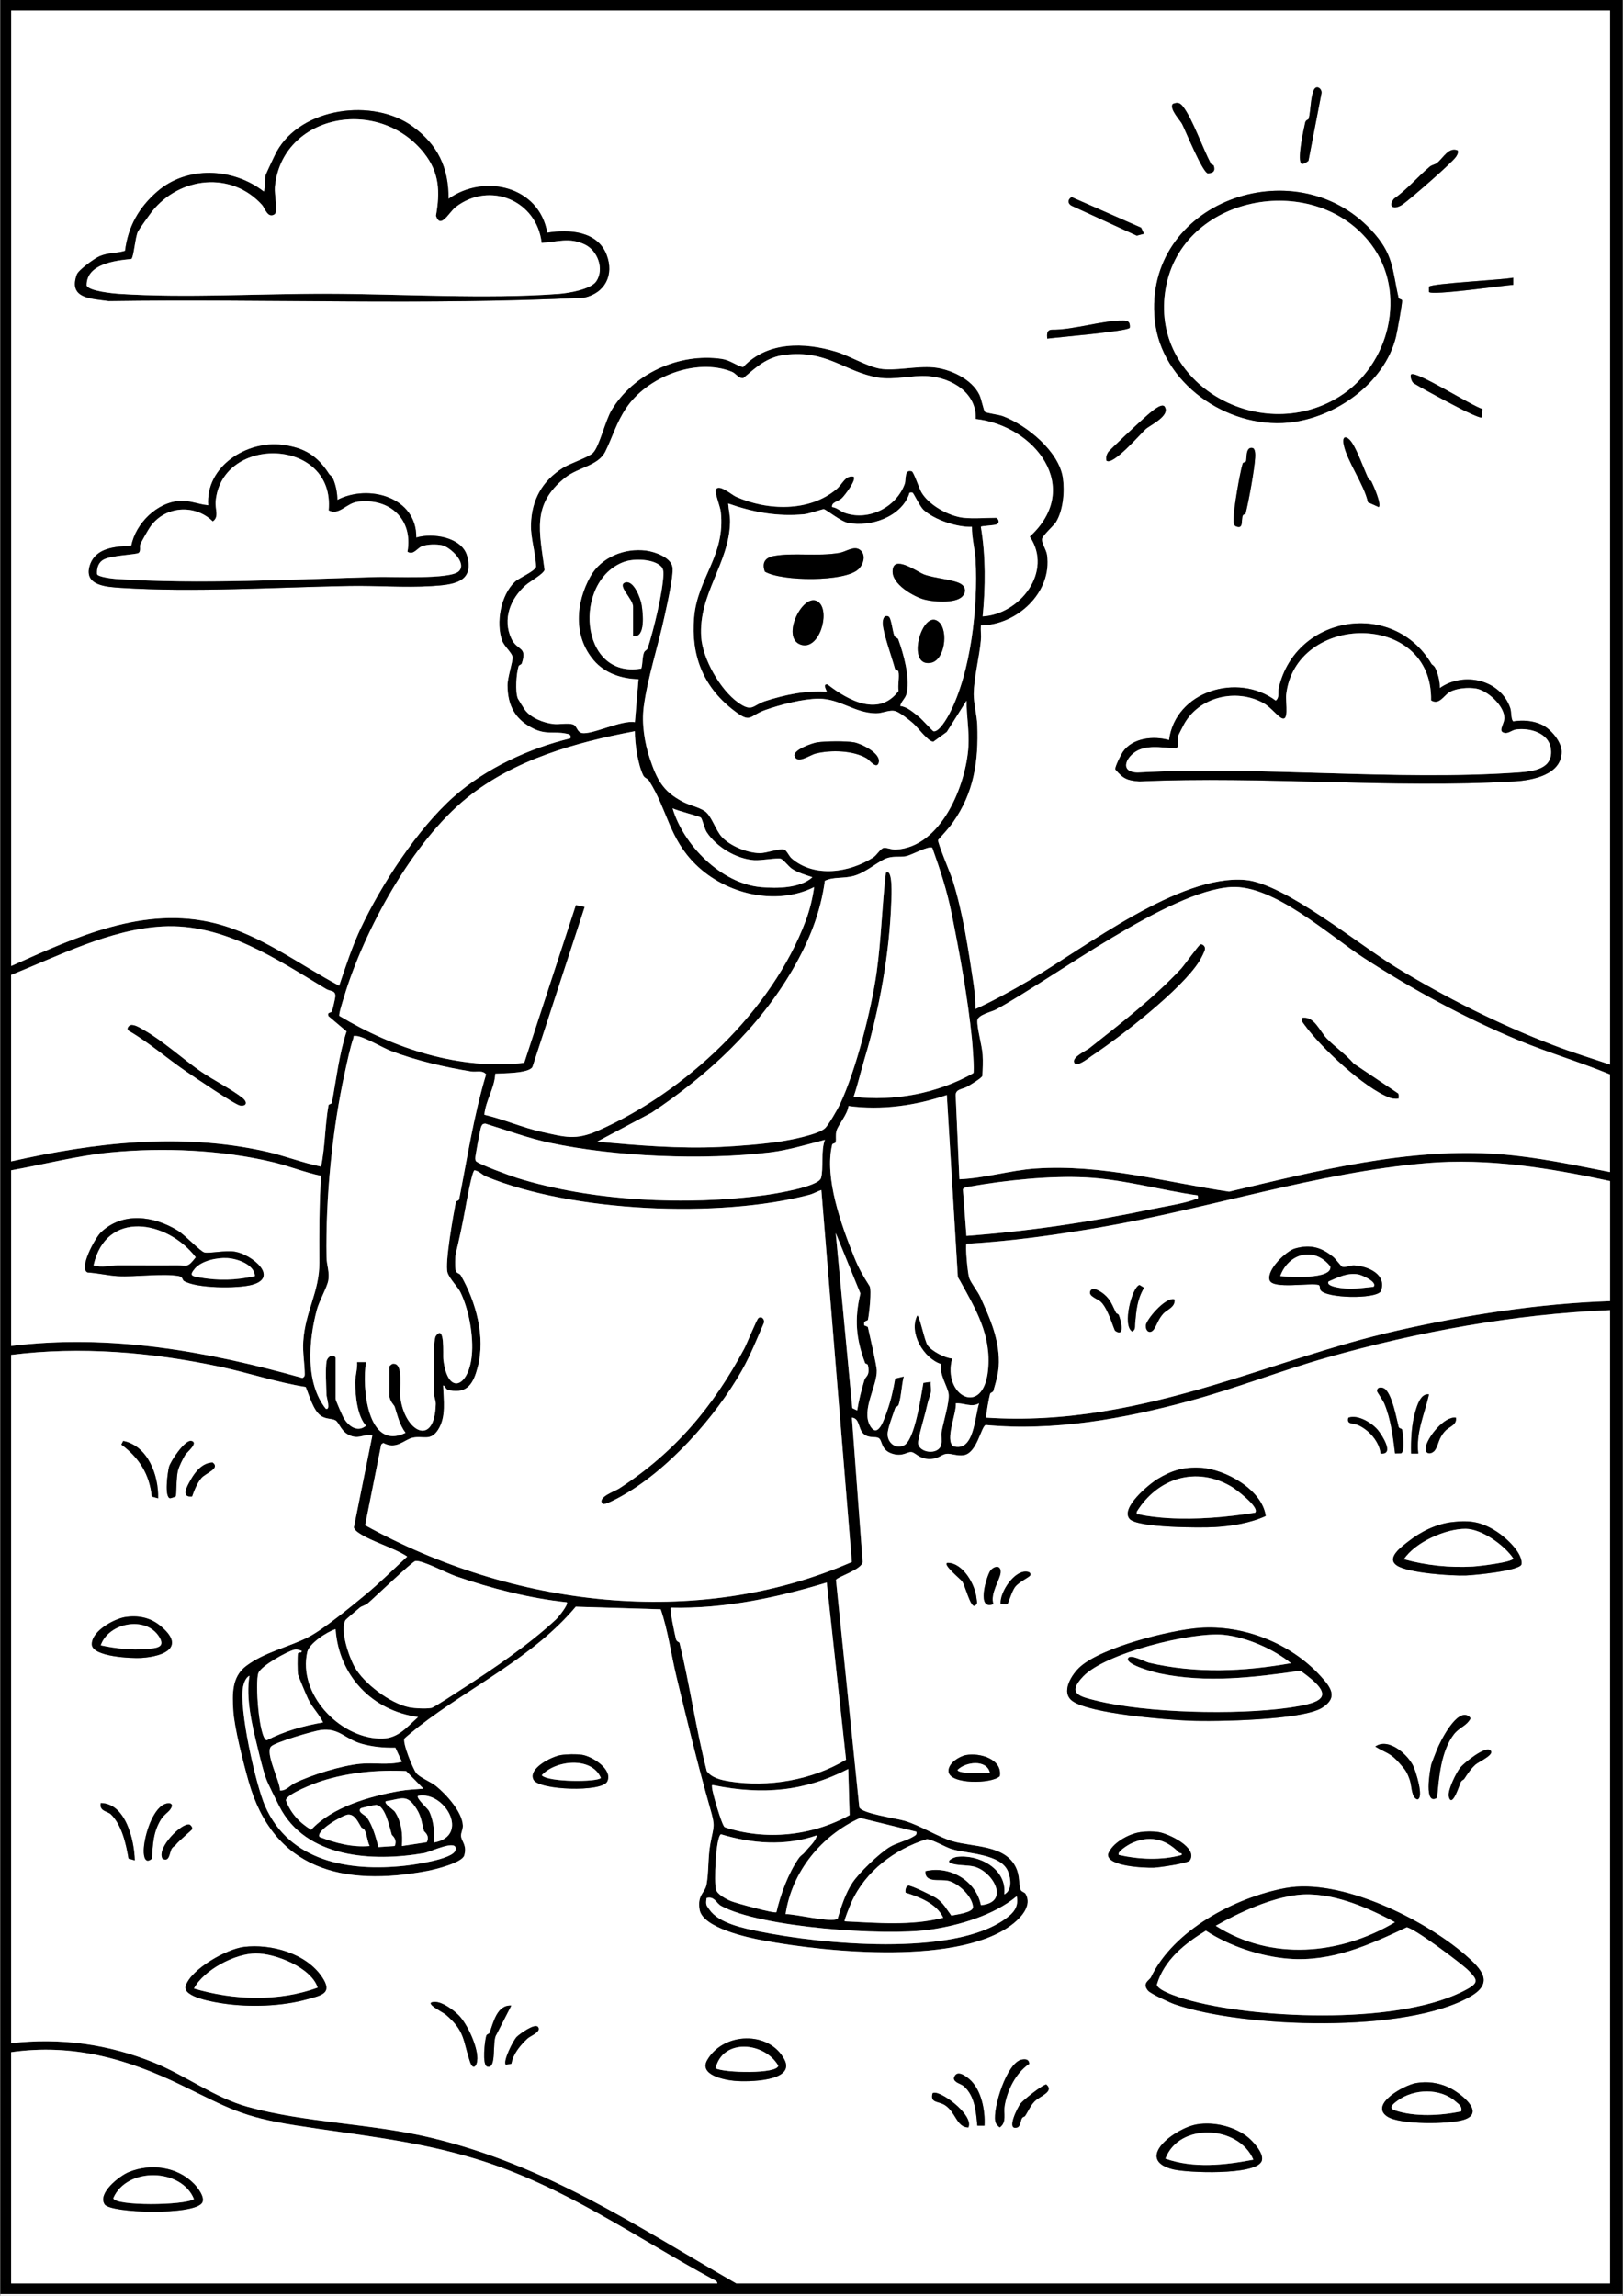 <?xml version="1.0" encoding="UTF-8"?>
<svg id="Camada_1" xmlns="http://www.w3.org/2000/svg" version="1.1" viewBox="0 0 595.28 841.89">
  <rect x="0" y="0" width="595.28" height="841.89" fill="#808080" stroke="none"/>
  <!-- Generator: Adobe Illustrator 29.0.0, SVG Export Plug-In . SVG Version: 2.1.0 Build 186)  -->
  <path d="M.14,841.29V-.06h595v841.34H.14ZM590.54,3.89H4.08v350.34c23.54-10.51,48.72-22.37,75.09-15.59,16.62,4.27,30.34,14.88,45.21,22.82,2.38-7.07,4.77-14.41,7.95-21.16,7.51-15.9,20.78-36.37,34.12-48.19,11.67-10.32,27.63-17.76,42.74-21.36.37-1.48-.6-1.55-1.8-1.78-4.16-.82-7,.45-11.5-1.67-6.88-3.24-9.71-8.42-9.77-15.93-.02-2.85,2.04-8.9,1.87-10.42s-3.09-3.95-3.82-5.97c-2.4-6.57-.54-16.83,4.68-21.68,1.52-1.42,7.22-3.76,7.73-5.44-.11-5.26-2.02-10.31-1.86-15.62.28-9.11,4.2-15.9,11.61-20.62,2.83-1.8,9.57-3.92,11.17-5.59,2.37-2.46,4.44-11.77,6.82-15.72,8.07-13.37,24.74-20.94,40.24-18.73,3.22.46,5.03,2.23,7.93,3.05,8.92-9.49,22.45-9.2,34.14-5.66,4.87,1.48,11.45,5.43,16.12,6.23,5.4.93,13.34-1.07,19.56-.49s14.1,4.25,16.9,10.06c.76,1.59,1.57,5.83,2.01,6.21.61.54,5.04,1.02,6.6,1.61,8.9,3.37,20.63,12.99,22.01,22.69.71,4.97.12,11.75-2.49,16.11-.77,1.29-4.81,4.8-5.15,6.22-.3,1.26,1.55,3.98,1.82,5.83,1.99,13.82-11.04,25.77-24.26,25.91-.12,1.84.16,3.73-.01,5.57-.59,6.23-2.57,13.7-2.62,19.72-.02,3.14,1.18,7.93,1.31,11.18.51,13.42-1.29,24.97-8.93,35.76-1.64,2.32-3.59,4.31-5.45,6.44-.26,1,4.64,12.5,5.36,14.79,3.74,11.96,5.7,25.03,7.61,37.75.46,3.08.76,6.31.76,9.43,6.8-3.14,13.46-6.82,19.93-10.63,20.61-12.14,54.83-38.77,79-36.68,14.39,1.25,41.69,23.73,55.36,32.07,18.09,11.03,37.79,20.93,57.62,28.5,6.85,2.62,13.88,4.8,20.82,7.12V3.89ZM353.52,189.9c3.51.39,8.15,0,11.83,0,.46,0,1.64,1.51.35,2.32-.9.56-5.58.57-5.94.97,1.82,10.83,1.7,21.96.66,32.86,13.71-.78,25.9-16.44,17.28-29.26,19.62-17.96,1.91-40.67-19.82-43.13.37-9.64-8.84-15.08-17.49-15.71-6.04-.44-12.34,1.53-18.28.53-12.29-2.08-18.8-10.26-34.29-8.33-6.63.83-10.41,4.5-15.21,8.53-1.77.16-2.6-1.7-4.22-2.35-13.12-5.25-31.05,1.94-38.68,13.28-3.68,5.47-4.98,10.56-7.68,15.99s-9.94,5.75-14.74,9.58c-12.38,9.85-9.4,19.73-7.55,33.82-.5,1.61-5.26,4.13-6.94,5.62-5.53,4.89-8.61,12.36-5.22,19.6,2.13,4.55,5.95,2.74,3.8,9.08-.17.51-1.02.56-1.18,1.06-.84,2.7-1.28,9.28-.27,11.82.09.23,2.28,3.73,2.53,4.06,2.21,3.04,6.85,4.85,10.51,5.27,2.17.25,5.2-.45,7.1.13,1.63.5,1.47,2.84,3.43,3.19,3.71.66,14.54-4.89,19.37-3.98l1.32-15.77c-6.14-.11-12.33-2.14-16.42-6.93-7.62-8.93-6.59-21.18-1.22-30.76,3.95-7.06,12.56-10.51,20.43-9.47,3.15.41,9.16,2.47,9.68,6.12.45,3.13-2.11,14.24-2.93,18.03-2.34,10.85-6.25,22.7-7.62,33.14-.82,6.28.33,13.28,2.22,18.92,2.57,7.7,4.81,12.17,12.28,15.98,2.47,1.26,5.61,1.86,7.86,3.34,2.5,1.64,3.91,6.88,6.28,9.47,3.07,3.35,9.33,5.86,13.83,5.95,2.57.06,7.32-1.88,9.08-1.29.92.31,1.71,2.37,2.72,3.24,8.39,7.2,21.25,5.2,29.92-.39,1.2-.77,2.69-3.23,3.77-3.48,1.03-.24,2.92.69,4.47.61,16.74-.84,25.81-23.76,26.66-37.83.34-5.65-.73-11.17-.69-16.78l-7.25,11.48-4.91,3.57c-1.89.1-5.67-5.23-7.55-6.84-1.38-1.18-4.68-3.81-6.26-4.32-2.23-.72-4.69.78-7.23.76-7.87-.07-13.21-5.4-21.05-5.36-5.81.03-14.03,2.18-19.57,4.14-6.28,2.23-5.03,5.26-11.97-.16-10.92-8.55-15.32-20.01-14.14-33.82,1.24-14.47,11.59-22.7,9.78-38.72-.21-1.87-2.16-6.69-1.85-7.87.75-2.85,5.82,1.64,7.39,2.34,11.52,5.15,26.88,5.7,36.92-2.77,2.28-1.93,3.15-5.14,6.26-4.58,1.19,1.11-3.23,6.86-4.27,7.88-1.31,1.27-3.93,1.48-3.61,3.28,1.83.22,3.03,1.58,4.74,2.17,8.73,3.03,18.83-2.15,21.9-10.68.54-1.5-.22-5.52,2.59-4.6.71.23,2.67,6.2,3.51,7.66,2.75,4.76,10.09,8.8,15.58,9.41ZM334.77,180.71c-.11-.09-1.46-.28-1.3.42-2.94,8.41-14.11,12.32-22.53,10.6-2.59-.53-7.86-4.82-8.79-5.01-.36-.07-5.43,1.69-7.15,1.86-9.94.95-18.65-.71-27.93-3.93.18,2.4.75,4.44.69,6.92-.36,15.1-11.67,26.37-10.58,42.07.55,7.98,6.95,19.27,13.5,23.96,5.31,3.8,5.39.97,10.01-.51,7.28-2.33,14.83-3.93,22.53-3.44.18-.13-1.84-3.05.34-2.63,7.62,5.93,18.9,11.99,26.01,2.33-.39-2.15.4-5.16-.07-7.12-.11-.48-1.1-.4-1.25-.95-1.19-4.42-4.21-12.54-4.5-16.44-.1-1.4.33-3.57,2.15-2.78,1,.43,1.44,5.36,2.12,7.06.3.73,1.22.73,1.45,1.34,1.99,5.5,4.22,13.61,3.18,19.38-.43,2.39-2.02,3.02-2.47,5.08,2.53.22,4.89,2.41,6.88,3.97,1.11.87,4.97,5.22,5.34,5.29,2.05.34,5.01-4.9,5.88-6.59,7.84-15.13,10.48-39.09,9.53-56.25-.22-3.92-1.4-8.15-1.34-12.14-5.45.21-13.75-2.54-17.77-6.23-1.26-1.15-3.55-5.92-3.94-6.25ZM242.57,207.82c-2.68-2.9-10.04-3.09-13.62-1.8-18.95,6.83-16.58,43.11,6.28,39.14.52-1.8.33-3.87.9-5.65.34-1.08,1.17-.98,1.46-1.87,2.19-6.78,5.48-20.22,5.76-27.11.04-.9-.15-2.03-.77-2.71ZM232.87,268.13c-21.69,4.09-44.01,10.34-61.45,24.33-20.09,16.12-37.88,48.7-45.23,73.1-.35,1.18-2.05,6.4-1.71,6.97,19.99,12,44.26,19.96,67.8,17.19l18.93-57.82,3.25.65-19.17,58.71c-1.4,2.43-10.87,2.28-13.63,2.47-.32,5.53-3.54,9.8-4.01,15.05,7.1,1.65,13.88,4.7,21.01,6.28,8.64,1.92,12.43,3.18,20.66-.44,32.25-14.22,63.82-43.97,76.2-76.99,1.49-3.97,2.5-8.13,3.09-12.33-14.12,7.06-32.43,2.51-43.38-8.22-9.93-9.73-10.31-19.93-17.21-30.81-.53-.83-1.58-.91-2.07-1.89-2-4.01-3.13-11.75-3.08-16.26ZM257.05,299.82c-.68-.58-8.73-2.5-10.36-3.43,3.95,13.43,17.8,27.66,32.52,28.94,5.85.51,14.28.41,18.76-3.64-2.49-.88-5.2-1.58-7.45-3.07-1.37-.91-3.11-3.41-4.21-3.73-1.32-.38-7.1.72-9.7.54-6.54-.45-13.88-4.84-17.44-10.34-.8-1.24-1.57-4.81-2.11-5.27ZM341.95,310.91c-1.35-.88-7.53,2.67-9.62,3.07-2.22.43-4.25-.08-6.64.6-3.3.94-7.74,5.28-12.46,6.61-3.89,1.1-7.27.25-10.68,1.81-1.58,11.83-5.88,22.28-11.69,32.35-12.38,21.45-31.29,39.02-51.84,52.68l-19.95,10.62c14.94,1.41,29.98,2.66,45.03,1.97,6.72-.31,15.66-1.03,22.28-2.04,3.68-.56,13.7-2.51,16.22-4.82,1.26-1.16,4.69-7.08,5.54-8.92,5.84-12.5,11.51-34.77,13.41-48.38,1.68-12.03,1.95-24.34,3.38-36.39,2.66-2,2.03,9.35,2,10.22-.63,19.36-4.38,39.88-9.83,58.01-1.38,4.61-2.45,9.35-3.99,13.91,14.9,1.76,30.84-1.25,43.89-8.66.46-.8-.34-10.84-.52-12.67-1.53-15.1-4.46-31.02-7.43-45.81-1.69-8.4-4.2-16.11-7.09-24.14ZM590.54,429.82v-35.82c-11.02-4.57-22.5-7.92-33.52-12.5-19.64-8.16-38.82-18.58-56.64-30.13-12.91-8.37-33.27-27.06-48.91-26.08-22.77,1.44-64.46,32.99-85.99,44.83-1.7.94-6.83,2-6.98,4.09-.2,2.73,1.72,9.18,1.93,12.56.16,2.56.04,5.21-.1,7.77-.28.82-4.29,3.2-5.35,3.85-1.82,1.1-4.62.88-4.43,3.45l1.36,30.6c9.38-.38,18.64-3.31,27.95-3.94,24.39-1.64,47.14,4.91,70.96,8.49,32.09-7.62,66.04-16.28,99.31-13.75,13.63,1.04,27.08,3.93,40.44,6.57ZM4.08,357.52v68.36c30.77-6.94,62.22-10.61,93.38-3.64,6.85,1.53,13.53,4.17,20.3,5.55,1.52-7.37,1.41-15.07,2.73-22.47.09-.51,1.15-.45,1.25-.96,1.64-8.77,2.61-17.57,5.37-26.15l-6.63-5.6c-.6-1.61,1.01-1.08,1.27-1.79.28-.76,1.15-4.48,1.23-5.29.24-2.48-1.76-1.91-3.39-2.89-18.22-10.98-37.62-24.13-59.98-22.92-19.18,1.04-38.05,10.77-55.52,17.78ZM123.08,497.85v15.12c0,.54,2.6,6.49,3.16,7.36,1.78,2.76,4.91,5.08,8,2.51-3.2-3.45-3.95-11.03-3.97-15.78,0-2.64.89-4.95.7-7.56h3.29c-1.57,8.97.43,32.77,14.47,25.95-2.32-3.12-2.84-6.21-4.01-9.67-.15-.43-1.92-2.03-1.92-4.12v-10.52c0-.23,1.08-1.22,1.64-1.01,3.61,0,2.06,9.35,2.37,12.11,1.48,12.86,12.61,18.74,13.01,2.63.03-1.29-.63-2.51-.62-3.85.04-3.48-.55-19.47.65-21.09,3.43-4.62,2.56,7.02,2.74,8.51,1.61,13.69,9.3,10.14,10.44-1.25.71-7.11-1.03-16.97-4.21-23.4-.9-1.81-4.01-4.89-4.68-7.12-1.04-3.45,2.14-21.16,3.04-25.82.1-.51,1.11-.51,1.21-1.01,3.03-15.32,5.38-30.84,9.89-45.84-1.29-1.67-3.59-.74-5.49-1.06-9.89-1.63-19.95-3.96-29.32-7.5-3.17-1.2-10.31-5.51-12.9-5.53-1.4,0-.65-.09-.99.88-1.15,3.27-2.24,8.57-3.02,12.1-4.72,21.35-7.17,46.41-6.8,68.2.05,2.85,1.19,5.49.65,8.48-.46,2.54-3.35,7.5-4.24,10.88-2.96,11.26-4.27,26.57,3.3,36.15,1.89.77.32-4.12.29-4.9-.12-3.07-.48-9.87.02-12.52.3-1.57,2.34-2.95,3.29-1.31ZM352.12,469.68c-.37-.68-.9-1.21-.85-2.1l-4-66.03c-11.45,3.88-23.96,5.68-36.07,4.02-.27,3.01-3.74,6.86-4.39,9.09-.46,1.56-.03,2.95-.31,4.18-.12.5-1.16.42-1.28.91-2.94,12.2,3.38,29.56,8.03,41.13,1.81,4.5,3.31,6.96,5.68,10.72.87,1.37-.15,10.36-.58,12.33-.13.6-1.82.18-1.32,2.08.07.25,1.2.25,1.32.77.61,2.77,3.17,13.82,3.23,15.72.18,5.69-5.71,14.48-2.49,20.24,2.98,5.32,5.38-2.8,6.3-5.37,1.31-3.64,2.31-8.01,2.94-11.85l3.17-.77c-.83,3.21-.91,7.2-1.86,10.27-.26.83-1.17.87-1.35,1.43-.77,2.4-2.83,7.51-2.74,9.64.13,3.12,2.98,5.32,5.94,3.96,4.1-1.88,6.33-18.48,7.18-22.95l2.7-.39c-.13,1.31.28,2.92-.01,4.15-.23.98-.99,2.86-1.48,5.2-.54,2.6-3.34,11.73-3.13,13.29.47,3.49,7.38,4.31,8.43.55.44-1.57-.08-3.4.21-5.04.6-3.38,3-11,2.53-13.83s-3.49-7.05-2.72-10.79c-6.46-2.1-11.97-11.48-8.77-17.84.88,0,2.69,9.4,3.82,10.96,1.57,2.15,6.25,4.61,8.99,4.83-3.7,13.62,11.4,21.77,13.15,4.24,1.3-12.93-4.62-22.47-10.27-32.76ZM302.57,417.99c-6.39,1.65-13.53,3.79-20.06,4.59-24.43,2.97-56.61,1.64-80.68-3.46-8.11-1.72-15.95-4.66-23.85-7.08-.98.07-1.14.32-1.51,1.15-.31.69-2.22,10.9-2.17,11.7l.2.85c.62,1.06,12.98,5.55,15.14,6.22,27.57,8.59,62.24,10.21,90.82,6.32,3.57-.49,19.71-3.12,20.66-6.29s-.11-10.19,1.44-14ZM4.08,429.16v64.42c36.27-4.53,72.11,1.99,106.86,11.75.64-.43.83-.59.83-1.39-.02-3.82-.81-7.92-.55-12.03.7-10.92,5.97-18.43,5.91-28.87s-.08-21.28.62-31.84c-5.97-1.27-11.74-3.6-17.66-5.02-18.88-4.53-40.15-5.45-59.52-3.58-12.1,1.17-24.54,4.42-36.5,6.56ZM590.54,433.1c-22.09-4.76-44.66-8.51-67.38-6.57-39.86,3.42-79.7,16.65-119.2,23.46-16.36,2.82-32.87,5.16-49.45,6.11-.55.53.4,10.87.97,12.51.66,1.93,3.12,4.89,4.11,7.07,3.26,7.21,6.36,14.05,6.75,22.16.23,4.7-.76,7.93-2.02,12.29-.12.41-1.03.53-1.19,1.05-.33,1.07-1.69,8.36-1.38,8.67,29,1.93,56.15-3.82,83.63-12.02,22.58-6.74,43.69-14.59,66.92-19.86,25.55-5.8,52.03-9.95,78.24-10.84v-44.04ZM301.25,436.39c-1.49.5-2.93,1.38-4.46,1.78-32.99,8.67-86.79,6.33-118.48-6.71-1.5-.62-2.58-2.04-4.26-2.3-.93.2-3.07,12.29-3.44,14.33-1.03,5.74-2.27,11.37-3.46,16.37-.22.91-.23,4.82-.07,5.81.22,1.42,1.41,1.12,1.93,2.02,5.57,9.73,9.13,22.53,6.21,33.65-1.5,5.72-3.61,9.82-10.26,8.52-2.02-.39-1.17-1.4-2.42-1.81.15,5.29,1.21,11.49-1.84,16.24-2.86,4.47-5.61,2-9.51,2.98-3.01.75-5.83,4.46-10.63,1.88l-.73.56-5.91,29.62c53.59,29.69,121.36,38.45,178.52,13.47l-11.19-136.4ZM439.32,438.37c-13.67-1.93-27.22-5.89-41.07-6.6-13.27-.68-29.59,1.05-42.71,3.38-.67.12-2.21.3-2.38,1.03l1.3,17.03c22.62-1.69,45.59-5.06,67.88-9.79,4.22-.89,12.55-2.19,16.05-3.67.82-.35,1.16.28.92-1.38ZM317.31,499.89c-3.35-8.98-3.99-16.06-1.74-25.56l-9.05-22.17,6.09,64.23,1.78.84c.61-3.81,1.59-7.63,2.7-11.32.33-1.09,2.12-1.43,1.23-5.3-.11-.47-.94-.54-1.01-.72ZM590.54,480.43c-34.92,1.44-70.33,7.89-103.89,17.41-16.96,4.82-33.43,11.32-50.48,15.92-24.18,6.53-49.52,11.16-74.67,8.79-1.69.58-3.14,10.26-8.02,11.07-2.47.41-4.72-.72-6.4-.49-2.12.29-2.93,2.09-6.73,1.89-3.27-.17-4.58-2.29-6.01-2.52-1.58-.25-3.03,1.64-6.67.71-4.73-1.22-3.96-4.89-5.37-5.82-1.26-.82-3.6.24-5.63-1.61s-1.33-5.69-4.25-5.93l3.95,52.87c-.12,2.82-9.51,5.57-9.79,6.66l8.56,83.33c.8,2.31,13.53,4.06,16.68,5.01,5.96,1.8,12.12,5.88,17.52,7.46,7.57,2.21,19.3,1.29,23.25,9.62,1.53,3.23.93,5.78,1.73,8.16.28.83,1.43.85,1.84,1.58,2.29,4.07-1.28,8.19-4.28,10.65-19.16,15.71-68.49,10.77-91.86,6.42-5.76-1.07-22.38-4.62-23.47-11.37-.88-5.46,1.97-6.01,2.56-9.2.83-4.49.48-10.04,1.41-15.02,1.27-6.79,1.89-5.97-.13-13.02-4.39-15.33-8.63-32.87-12.37-48.36-1.97-8.15-3-16.55-5.72-24.5l-31.16-.95c-15.52,18.5-38.64,29.32-57.41,43.83-.77.6-5.2,4.2-5.39,4.49-.89,1.41,3.07,11.09,4.27,12.65,1.28,1.66,5.24,3.15,7.25,4.76,3.8,3.03,9.67,9.56,9.88,14.5.06,1.41-.78,2.74-.67,3.89.19,2,2.27,3.36,1.16,7.12-.79,2.67-10.58,5.1-13.42,5.64-31.11,5.94-56.55-.56-65.67-32.78-1.93-6.83-5.23-19.65-5.61-25.94s-.61-12.41,4.67-16.42c6.72-5.1,15.84-6.98,22.9-10.63,5.57-2.88,15.6-11.15,20.76-15.4s10.35-9.4,15.46-14.11c-4.9-3.23-13.01-5.45-17.68-8.6-.8-.54-1.54-1.1-1.9-2.05l6.79-33.74c-2.65-.73-4.44,1.18-7.46.27-4.01-1.21-4.58-4.95-6.06-5.81-1.32-.77-3.53-.34-5.47-1.76-2.75-2.02-4.18-7.46-5.44-10.48-10.79-1.73-21.13-5.26-31.79-7.5-25-5.26-50.81-7.48-76.27-4.27v252.4c18.02-2.09,35.66.33,52.38,7.12,11.71,4.75,22.19,12.84,34.4,16.22,21.07,5.84,45.11,6.08,66.96,11.27,42.63,10.12,74.95,32.06,112.2,53.47h320.51v-356.91ZM359.1,514.61c-2.83,1.64-5.56-.22-8.52.01.34,3.54-4.07,13.41-.93,15.72,7.68,2.28,7.84-10.83,9.46-15.74ZM207.89,587.57c-13.66-1.44-27.75-5.07-40.73-9.56-3.26-1.13-12.28-5.93-14.79-5.58-1.15.16-15.08,13.48-17.43,15.49-.94.81-2.2.96-2.99,1.62s-5.09,4.3-5.26,4.6c-2.07,3.72,1.31,13.39,3.32,17.05,3.36,6.1,13.12,13.46,19.98,14.87,2.03.42,6.26.63,8.22.26,1.02-.19,9.6-5.9,11.37-7.04,11.44-7.36,24.53-16.28,34.37-25.45.78-.73,4.68-5.54,3.93-6.26ZM303.22,580.34c-18.48,5.6-37.74,9.68-57.2,9.2-.5.5,1.53,10.01,1.92,11.54.27,1.05,1.19.95,1.32,1.46,3.8,15.49,6,31.49,9.98,46.96,1.86,2.48,5.24,3.25,8.23,3.74,14.32,2.34,30.49-.5,42.85-7.95l-7.09-64.94ZM123.08,597.43c-3.09.91-9.66,5.21-10.37,8.36-3.45,15.27,11.45,31.19,26.47,31.77,6.59.25,9.61-3.8,14.15-7.91-16.9-2.34-29.04-15.16-30.25-32.22ZM110.59,605.33c-.97-.19-1.56-.62-2.63-.38-2.59.59-12.18,5.9-13.19,8.54-1.31,3.41.25,24.07,3.05,24.68,6.51-3.38,13.45-5.29,20.66-6.56-1.46-3.06-4.01-5.45-5.5-8.63-.73-1.57-3.49-8.12-3.68-8.93-.22-.93-.25-6.77-.04-7.66.19-.78,1.61.01,1.32-1.07ZM97.66,652.44c-1.15-3.08-2.37-8.27-3.19-11.62-1.99-8.14-4.41-18.13-2.96-26.3-1.33.53-2.07,2.65-2.33,3.91-1.66,7.93,4.57,35.95,8.07,43.91,8.93,20.31,30.75,24.04,51.13,21.85,3.33-.36,17.76-2.37,18.66-5.68,1.22-4.48-9.17.63-11.47,1.03-18.97,3.31-43.45,1.83-53.12-17.12-1.17-2.3-4.11-8.16-4.79-9.98ZM147.41,646.06l-2.39-5.16c-4.28.07-8.24-.28-12.37-1.44-6.23-1.75-8.19-5.93-14.99-5.05-2.69.35-16.83,4.49-18.25,6.06-2.22,2.46,3.27,12.61,3.3,16.11,2.22.2,3.59-1.83,5.47-2.75,6.24-3.04,16.99-6.35,23.86-7.03,5.1-.51,10.35.59,15.37-.74ZM311.11,648.7c-16.11,8.28-31.43,9.53-49.08,6.01-1.1-.22-.91-.18-.86.86.08,1.74,3.56,13.68,4.61,14.46,15.03,5.04,32.12,3.21,45.84-4.42l-.51-16.92ZM155.3,655.92l-6.35-6.46c-10.41-.5-21.04.48-30.98,3.65-2.4.77-12.92,4.76-13.11,7.08,1.76,4.76,4.97,8.19,9.26,10.81,7.79-8.38,21.38-12.26,32.49-14.23,2.7-.48,5.93-.63,8.69-.85ZM159.25,675.65c13.32-2.49,3.82-19.05-5.92-17.09-.88.74,3.53,4.62,4,5.51,1.69,3.28,2.14,7.94,1.92,11.57ZM155.53,671.5c-.86-3.04-.89-5.21-2.73-8.14-3.58-5.72-5.43-3.72-11.3-2.82-.84.78,2.91,3.22,3.29,3.78,2.49,3.7,2.98,8.28,2.63,12.64l9.12-1.41c1.27-2.45-.93-3.83-1-4.05ZM143.69,672.82c-.8-2.59-2.33-10.79-5.79-10.95-.29-.01-5.42,1.08-5.62,1.29-1.31,1.39,1.73,2.48,2.29,3.29,2.21,3.22,3.23,7.19,4.25,10.9l5.95-.4c1.11-2.49-1.01-3.9-1.08-4.13ZM132.54,670.15c-1.08-1.69-2.32-4.93-4.92-4.71-1.9.16-11.95,5.94-10.41,8.2,5.93,2.26,11.95,3.88,18.37,3.32-.89-1.79-.92-3.96-1.79-5.74-.37-.76-1.09-.82-1.25-1.06ZM336.1,671.71l-20.63-5.06c-14.19,6.42-25.06,19.7-27.35,35.27,3.5-.11,16.82,3.28,19.08,1.7,1.34-4.49,2.78-9.09,5.34-13.07,2.4-3.73,9.92-10.89,13.73-13.22,2.47-1.51,6.35-2.35,8.67-3.82.82-.51,1.39-.61,1.14-1.81ZM295.08,679.34c1.6-2.06,3.95-3.88,4.54-6.31-11.64,4.01-23.6,3.09-35.22-.4-1.95,1.29-2.52,17.84-1.8,20.29.53,1.83,3.9,3.58,5.6,4.26,1.9.76,15.9,4.6,16.57,4.04,1.52-6.58,4.33-14.21,8.17-19.77.75-1.08,1.65-1.48,2.14-2.12ZM368.32,694.71c2.99-1.48,2.49-5.69,1.45-8.36-2.57-6.55-14.72-6.5-20.66-8.26-2.26-.67-7.64-3.84-9.23-3.64-11.83,3.75-22.41,11.72-27.56,23.11-.41.9-2.82,6.74-2.51,7.01,12.04.56,24.4,1.7,36.16-1.32-2.37-5.17-8.68-7.57-13.8-9.2-.17-.89.04-2.38,1.03-2.59s9.1,3.79,10.37,4.67c2.61,1.82,3.58,3.95,5.42,6.35,1.57-.42,8.07-1.08,7.91-3.21-.29-3.89-5.31-8.57-8.92-9.52-3.12-.81-8.77,1-8.57-3.59,8.91-2.13,18.56,3.41,20.39,12.48,10.96-1.04,4.32-12.49-2.59-14.17-2.66-.65-5.89-.25-8.6-1.26-1.72-.96,1.58-2.19,2.37-2.29,8.04-1.01,18.51,4.38,17.37,13.78ZM260.19,700.25c3.43,5.07,12.66,6.89,18.55,8.09,22.6,4.61,70.47,9.25,89.8-4.54,3.03-2.16,5.2-4.39,4.37-8.44-8.41,7.03-21.3,10.78-32.06,12.31-16.5,2.35-61.87-.82-76.36-8.75-1.77-.97-2.44-3.67-5.32-2.9-.45,2.65.02,2.76,1.01,4.23ZM263.12,837.34c-.07-.81-.9-1.11-1.51-1.44-28.79-15.61-54.91-34.35-86.72-44.1-22.6-6.93-43.45-8.78-66.48-12.41-19.85-3.13-24.68-6.38-41.83-14.71-20.04-9.73-39.83-15.34-62.49-12.13v84.79h259.04Z"/>
  <rect x=".14" y="841.29" width="595" height=".66" fill="#fff"/>
  <path d="M590.54,3.89v386.49c-6.95-2.31-13.98-4.5-20.82-7.12-19.82-7.58-39.52-17.47-57.62-28.5-13.68-8.34-40.97-30.82-55.36-32.07-24.17-2.09-58.39,24.54-79,36.68-6.47,3.81-13.13,7.49-19.93,10.63,0-3.12-.3-6.35-.76-9.43-1.91-12.72-3.87-25.79-7.61-37.75-.72-2.29-5.61-13.79-5.36-14.79,1.85-2.13,3.81-4.12,5.45-6.44,7.63-10.79,9.44-22.33,8.93-35.76-.12-3.26-1.33-8.04-1.31-11.18.05-6.03,2.03-13.5,2.62-19.72.17-1.84-.11-3.73.01-5.57,13.22-.14,26.25-12.09,24.26-25.91-.27-1.85-2.12-4.56-1.82-5.83.33-1.42,4.38-4.94,5.15-6.22,2.61-4.36,3.2-11.14,2.49-16.11-1.38-9.7-13.11-19.32-22.01-22.69-1.56-.59-5.99-1.08-6.6-1.61-.44-.39-1.25-4.62-2.01-6.21-2.79-5.8-10.73-9.48-16.9-10.06s-14.15,1.42-19.56.49c-4.68-.8-11.25-4.75-16.12-6.23-11.69-3.55-25.22-3.83-34.14,5.66-2.89-.81-4.71-2.59-7.93-3.05-15.5-2.22-32.18,5.36-40.24,18.73-2.38,3.94-4.45,13.26-6.82,15.72-1.61,1.67-8.35,3.79-11.17,5.59-7.41,4.71-11.33,11.5-11.61,20.62-.16,5.31,1.75,10.36,1.86,15.62-.51,1.68-6.21,4.02-7.73,5.44-5.22,4.85-7.08,15.11-4.68,21.68.74,2.02,3.67,4.51,3.82,5.97s-1.9,7.57-1.87,10.42c.06,7.51,2.89,12.69,9.77,15.93,4.5,2.12,7.34.85,11.5,1.67,1.2.24,2.17.3,1.8,1.78-15.12,3.61-31.08,11.04-42.74,21.36-13.35,11.81-26.62,32.29-34.12,48.19-3.19,6.75-5.57,14.09-7.95,21.16-14.87-7.93-28.6-18.54-45.21-22.82-26.37-6.78-51.56,5.08-75.09,15.59V3.89h586.45ZM479.92,58.94l4.74-24.59c.43-1.73-1.81-3.44-2.76-1.38-1.24,2.69-1.12,7.48-1.87,10.5-.13.52-1.08.43-1.31,1.46-.64,2.87-2.78,12.72-1.6,14.84.45,1.07,2.73-.7,2.8-.83ZM444.2,60.16c-3.04-5.72-6.74-16.43-10.23-21.01-1.18-1.55-2.06-1.73-3.83-1.05-1.31,1.86,2.76,6.04,3.44,7.38,1.38,2.73,7.46,17.73,9.45,18.1,1.87-.15,2.75-.71,2.2-2.71-.14-.51-.92-.52-1.02-.71ZM164.51,72.91c.07-11.49-4.01-19.88-13.21-26.56-14.44-10.47-40.77-7.01-49.81,9.25-.6,1.08-3.9,8.11-4.02,8.58-.41,1.61.02,4.26-.69,6.1-11.27-8.78-28.16-9.56-39.13-.02-6.72,5.85-10.65,12.78-11.79,21.74-3.27.96-5.87.56-9.25,1.93-1.86.76-7.8,5.08-8.41,6.73-3.3,8.95,5.46,8.84,11.68,9.74,58.06-.85,116.5,1.59,174.35-1.24,7.72-1.72,11.06-8.36,8.27-15.69-3.33-8.74-13.77-9.47-21.79-8.12-2.97-17.06-23.02-21.76-36.2-12.44ZM534.65,55.16c-3.33-1.37-5.25,2.72-7.56,4.59-.74.6-1.9.72-2.63,1.32-4.38,3.63-8.39,8.47-13.19,11.79-2.44,3.2.25,4.2,3.32,2,2.83-2.02,18.01-15.19,19.43-17.38.52-.8.83-1.32.62-2.33ZM502.86,84.31c-28.13-30.05-83.56-10.06-79.31,32.95,2.29,23.2,26.41,39.82,48.89,37.72,17.08-1.59,35.33-14.34,39.56-31.44.43-1.74,2.43-12.7,2.25-13.38-.13-.5-1.17-.42-1.28-.9-2.43-10.64-1.77-16.05-10.11-24.95ZM393.04,72.28c-1.49.84-1.5,2.37.01,3.17l23.9,10.97,2.64-.71-1.05-2.22-25.5-11.22ZM555.03,101.83c-3.69.79-29.92,2.09-30.9,3.29-.06.08-.06,1.88,0,1.95,1.14,1.38,27.09-2.38,30.89-2.64v-2.61ZM414.33,120.22c.16-.26.09-1.62-.29-1.99-.54-.65-1.21-.64-1.97-.66-7.51-.19-18.34,3.46-26.31,3.34-1.89.1-1.77,1.69-1.67,3.26,3.59-.48,29.43-2.66,30.24-3.95ZM543.7,149.98c-3.6-.95-24.54-14.26-26.14-12.65-.4.41.07,2.22.66,2.94.66.81,15.95,8.86,18.26,10.01,1.2.6,6.12,3,6.96,2.85l.25-3.15ZM405.79,168.87c2.2,2.19,12.51-9.8,14.43-11.53,1.61-1.45,9.11-4.87,6.95-8.2-1.13-1.75-5.82,2.67-6.93,3.62-1.68,1.45-13.35,12.3-13.83,13.12-.61,1.05-.81,1.76-.62,2.99ZM502.05,175.84c-1.85-3.87-4-10.16-6.07-13.34-1.72-2.65-3.84-3.15-3.14.48,1.16,6.07,7.52,14.66,8.91,21.19l3.97,1.78c1.04-1.13-1.95-7.85-2.68-9.33-.25-.51-.91-.63-.98-.79ZM120.73,173.86c-4.32-6.76-9.14-9.72-17.21-10.74-13-1.63-28.16,7.95-27.12,22.18-3.42-.27-6.69-1.79-10.21-1.62-8.56.42-16.45,8.3-18.02,16.45-5.74.28-13.09.63-15.2,7.16-2.43,7.53,6.23,7.94,11.52,8.28,26.5,1.71,56.8-.21,83.5-.71,9.9-.19,20.55.68,30.3.05,7.52-.48,15.84-1.14,13.01-11.09-1.95-6.84-12.57-8.52-18.62-6.68.22-14.8-17.46-19.77-28.93-13.81,0-2.4-.55-5.24-1.46-7.45-.65-1.56-1.19-1.46-1.55-2.02ZM456.83,188.38c1.1-4.15,3.31-16.36,3.53-20.52.05-.93.16-3.36-1-3.58-2.53-.49-2.04,3.79-2.32,4.79-.15.54-1.09.39-1.26.94-1.09,3.66-3.31,16.57-3.34,20.27,0,.96-.15,1.89.65,2.63,3.15,1.47,2.04-1.98,2.72-3.81.2-.53.98-.55,1.02-.71ZM525.06,243.53c-13.99-23.81-49.8-17.97-55.99,8.66-.38,1.65.39,3.64-1.17,4.76-13.89-10.46-36.82-3.47-39.11,14.46-5.62-1.64-13.42-.88-16.98,4.37-.69,1.02-2.94,5.54-2.73,6.35,2.89,3.41,4.29,4.07,8.85,4.42,45.15-2.05,92.58,2.64,137.46,0,6.66-.39,17.38-2.42,17.38-10.88,0-3.63-3.96-8.32-7.21-9.87s-7.04-1.83-10.55-1.25c-.89-.67-.61-3.47-1.08-4.86-3.57-10.48-17.06-13.55-25.85-7.35.05-2.26-.64-5.24-1.63-7.27-.54-1.12-1.22-1.25-1.39-1.54Z" fill="#fff"/>
  <path d="M590.54,480.43v356.91h-320.51c-37.25-21.4-69.57-43.34-112.2-53.47-21.86-5.19-45.89-5.43-66.96-11.27-12.21-3.39-22.69-11.47-34.4-16.22-16.72-6.78-34.36-9.2-52.38-7.12v-252.4c25.46-3.21,51.27-1,76.27,4.27,10.67,2.25,21.01,5.77,31.79,7.5,1.27,3.03,2.7,8.46,5.44,10.48,1.94,1.42,4.15.99,5.47,1.76,1.48.86,2.04,4.6,6.06,5.81,3.02.91,4.81-1.01,7.46-.27l-6.79,33.74c.35.95,1.09,1.51,1.9,2.05,4.67,3.16,12.78,5.38,17.68,8.6-5.1,4.71-10.1,9.69-15.46,14.11s-15.19,12.52-20.76,15.4c-7.06,3.65-16.18,5.53-22.9,10.63-5.28,4.01-5.04,10.32-4.67,16.42s3.67,19.11,5.61,25.94c9.13,32.22,34.56,38.71,65.67,32.78,2.84-.54,12.63-2.98,13.42-5.64,1.11-3.76-.97-5.12-1.16-7.12-.11-1.15.73-2.47.67-3.89-.21-4.94-6.09-11.46-9.88-14.5-2.02-1.61-5.97-3.1-7.25-4.76-1.2-1.56-5.16-11.24-4.27-12.65.19-.3,4.62-3.9,5.39-4.49,18.77-14.51,41.89-25.32,57.41-43.83l31.16.95c2.72,7.95,3.75,16.35,5.72,24.5,3.74,15.49,7.97,33.03,12.37,48.36,2.02,7.05,1.39,6.23.13,13.02-.93,4.98-.58,10.53-1.41,15.02-.59,3.18-3.44,3.74-2.56,9.2,1.09,6.75,17.71,10.3,23.47,11.37,23.37,4.35,72.69,9.29,91.86-6.42,3-2.46,6.56-6.58,4.28-10.65-.41-.73-1.57-.75-1.84-1.58-.8-2.38-.2-4.93-1.73-8.16-3.95-8.34-15.68-7.41-23.25-9.62-5.4-1.58-11.56-5.66-17.52-7.46-3.15-.95-15.89-2.7-16.68-5.01l-8.56-83.33c.27-1.08,9.67-3.84,9.79-6.66l-3.95-52.87c2.92.24,2.25,4.11,4.25,5.93s4.37.78,5.63,1.61c1.41.92.63,4.6,5.37,5.82,3.64.94,5.09-.96,6.67-.71,1.43.23,2.74,2.35,6.01,2.52,3.81.2,4.62-1.6,6.73-1.89,1.68-.23,3.93.9,6.4.49,4.89-.81,6.33-10.49,8.02-11.07,25.15,2.36,50.48-2.26,74.67-8.79,17.04-4.6,33.51-11.11,50.48-15.92,33.55-9.53,68.96-15.97,103.89-17.41ZM508.18,509.54c-1.15-1.11-3.32-.99-3.06.73.04.26,2.22,3.39,2.69,4.56,2.42,5.98,3.06,11.83,3.86,18.16l2.19-.04c1.52-.53.73-7.15.39-8.67-.11-.47-1.11-.41-1.25-.95-.86-3.36-2.28-11.34-4.82-13.78ZM524.13,511.33c-3.08-.47-4.39,4.08-5.06,6.43-1.37,4.79-1.62,10.3-1.51,15.26h2.62c-.94-7.64,2.31-14.48,3.94-21.69ZM506.39,533.01c5.27.59.43-6.84-.98-8.56-2.2-2.67-7.41-5.85-10.85-4.56-.69,2.69,1.61,1.73,3.98,2.89,3.81,1.88,7.31,5.88,7.86,10.23ZM533.99,519.87c-4.27-.63-10.66,7.42-11.06,11.01-.31,2.8,2.42,2.41,3.47.79,1.3-2.01,1.12-4.16,3.62-6.9,1.52-1.67,4.39-2.16,3.97-4.9ZM57.99,549.44c.24-8.48-3.8-19.26-12.8-21.02l-.68,1.31c6.5,4.83,10.35,10.85,11.18,19.06l2.3.65ZM64.47,548.68c.25-.4.17-7.05.79-9.38.47-1.75,1.75-4.28,2.7-5.85.52-.86,5.03-4.47,2.18-5.04-2.31-.46-7.61,7.4-8.16,9.58s-1.72,10.92.35,11.42c.29.07,2.04-.57,2.14-.73ZM70.45,548.76c.72-2.14,1.94-5.1,3.42-6.78,1.65-1.86,7.02-3.51,4.11-5.66-3.74.09-6.35,3.36-8.03,6.34-1.22,2.17-3.84,6.56.5,6.09ZM464.22,555.94c-1.25-9.66-14.87-17.21-23.89-17.69-6.24-.33-10.5.94-15.69,4.08-3.21,1.94-13.83,10.7-10.31,14.68,2.88,3.26,26.19,3.28,31.26,2.98,6.25-.37,12.93-1.47,18.62-4.05ZM532.53,558.18c-5.79.7-11.41,3.5-15.94,7.06-2.34,1.84-8.32,6.08-4.26,8.82s20.07,3.87,25.31,3.68c3.18-.12,19.2-1.68,20.38-3.97.76-4.11-5.67-9.92-8.99-12.07-5.62-3.63-9.79-4.33-16.49-3.52ZM352.94,579.93c1.14,1.78,2.92,9.29,4.52,8.95,1.39-.91.81-1.46.71-2.64-.41-5.02-4.88-13.06-10.56-13.14-2.31.28,4.87,6.11,5.33,6.82ZM364.37,588.23c-1.37-3.71,2.47-9.07,2.63-11.56.2-3.25-2.92-2.14-3.93-.41-1.42,2.45-4.95,14.45,1.3,11.98ZM369.54,588.13c.29-.18,1.57-4.61,2.73-6.14,1.42-1.88,5.29-3.64,5.59-4.28.32-.67-.26-1.15-.72-1.27-4.8-1.25-10.56,7.44-10.13,11.78.76-.1,1.96.26,2.53-.09ZM45.99,592.99c-4.19.65-12.46,5.19-12.31,10.05.14,4.55,14.79,5.14,18.09,4.94,8.91-.56,16.48-4.27,6.72-12.02-3.59-2.85-8.02-3.66-12.5-2.96ZM439.85,596.97c-10.78.8-35.63,7.09-43.63,14.22-3.11,2.78-7.42,9.46-2.74,12.68,6.59,4.53,34.06,6.76,42.86,7.11,9.52.38,41.28-.15,48.57-4.74,6.06-3.81,3.13-7.56-.62-11.66-10.98-11.99-28.19-18.83-44.44-17.62ZM525,646.91c-.63,2.6-2.75,15.44,2.1,12.32.64-7.49,1.46-17.19,6.23-23.35,1.48-1.91,4.2-3.09,5.28-4.58.59-.82,1.17-1.22,0-2-4.3-2.86-10.34,9.35-11.5,12.18-.45,1.1-2.03,5.13-2.1,5.43ZM513.21,646.48c2.12,2.42,2.74,3,3.88,6.3.78,2.26.49,6.36,2.76,7.08,2.57-.54-.67-10.54-1.52-12.27-2.08-4.26-9.1-10.52-13.91-7.11,4.13,2.51,5.48,2.23,8.78,6ZM537.01,652.37c1.28-1.94,2.43-3.76,4.21-5.32,1.21-1.06,7.48-3.77,5.27-5.26-2.04-1.37-9.44,4.68-10.81,6.3-1.53,1.82-4.83,8.55-4.28,10.73,1.17,4.65,4.04-4.75,4.38-5.35.39-.69,1.06-.84,1.23-1.1ZM205.75,643.6c-3.35.52-12.18,4.9-10.05,9.05,1.95,3.81,24.98,4.66,27,.66,2.23-4.42-5.59-9.3-9.28-9.81-2.1-.29-5.57-.23-7.67.1ZM354.33,643.6c-2.55.47-6.71,3.11-6.42,6.07.47,4.72,15.76,4.57,18.78,1.68,1.02-6.27-7.35-8.68-12.37-7.74ZM49.44,682.22c-.19-7.38-3.3-20.88-12.48-21.03-.63,3.04,2.54,2.97,3.74,4.15,4.01,3.93,5.56,10.88,6.45,16.22l2.3.66ZM62.37,663.61c1.99-2.64-.91-2.95-3.04-1.42-3.95,2.85-6.55,11.8-6.62,16.45-.03,2.26.6,5.02,3,2.94.35-5.3.45-9.77,3.34-14.41.98-1.58,2.55-2.54,3.32-3.56ZM64.29,676.69c1.33-1.78,6.09-5.56,6.2-5.97.15-.6-.57-1.51-1.02-1.63-2.79-.74-12.18,8.65-9.85,12.5,2.67,1.5,2.47-2.38,3.44-3.8.43-.63,1-.8,1.23-1.1ZM418.12,671.88c-4.07.59-10.31,3.97-11.69,8.09-.4,4.45,13.51,5.02,16.81,4.9,1.9-.07,12.46-1.6,13.15-2.63,3.14-4.7-7.9-9.84-11.36-10.39-2.16-.34-4.74-.3-6.9.01ZM421.11,730.02c.93,1.11,8.03,4.38,9.79,4.99,25.42,8.74,85.03,10.75,108.55-2.96,8.59-5.01,3.91-9.99-1.84-14.99-15.15-13.18-45.87-28.46-66.11-24.68-18.53,3.46-41.04,15.43-49.33,32.71-.55,1.14-3.41,2.14-1.06,4.94ZM89.41,713.96c-6.24.76-19.31,8.07-21.29,14.27-1.34,4.19,10.82,6.03,13.96,6.49,9.54,1.4,21.16,1.04,30.49-1.55,5.21-1.45,9.64-2.1,5.54-8.18-5.89-8.72-18.7-12.25-28.7-11.04ZM168.21,738.98c-1.89-1.92-5.92-4.87-8.62-4.86-4.88,0,2.81,3.71,3.91,4.64,7.17,6.12,6.25,9.44,8.92,17.37,1.08,3.2,2.61,1.55,2.65-1.28.06-4.53-3.68-12.65-6.86-15.88ZM187.51,735.47c-5.24-.28-6.51,6.14-7.94,10-.16.43-1.02.46-1.2,1.03-.58,1.84-1.58,10.73.28,11.31,3.73,1.18,1.69-9.45,3.41-11.69l5.45-10.64ZM197.37,743.36c-1.1-1.64-6.9,2.59-7.88,3.61-1.31,1.36-5.14,9-3.95,10.18l2.03-.39c.66-3.68,3.2-6.65,5.83-9.17,1.13-1.08,5.18-2.43,3.97-4.24ZM259.42,755.41c-3.14,5.4,5.94,7.26,9.95,7.65,4.73.46,22.59.29,18.33-7.81-5.58-10.6-22.3-10.11-28.28.16ZM374.71,755.29c-5.49,1.11-10.58,17.82-9.67,22.54.21,1.1.82,1.64,1.63,2.31,2.67-1.87,1.31-5.14,1.81-8.03,1.01-5.79,4.13-12.01,9.03-15.3-.11-1.68-1.42-1.81-2.81-1.52ZM361.08,779.5c.33-5.57-1.13-13.28-5.59-17.09-1.67-1.42-4.79-3.57-5.61-.32.02,1.64,2.54,1.98,3.64,2.95,4.08,3.58,4.44,9.38,4.95,14.45h2.61ZM519.36,763.88c-4.4.75-17.16,7.83-10.58,12.24,4.63,3.1,22.55,2.89,28.01,1.24,8.51-2.57-1.49-10.09-5.5-11.92-3.79-1.73-7.77-2.27-11.93-1.56ZM375.95,775.97c1.21-1.8,1.9-3.72,3.51-5.37,1.96-2.01,7.31-3.54,4.31-6.2-1.2-.07-8.45,5.69-9.45,6.98-1.09,1.4-5.52,10.19-1.11,8.75,1.29-.73.99-2.45,1.68-3.45.28-.4.91-.49,1.06-.71ZM355.16,780.16c2.3-4.61-11.26-14.45-13.14-12.48-.86,3.65,2.11,2.71,4.57,4.3,4.06,2.63,4.22,8.08,8.57,8.18ZM439.15,779c-8.04,1.27-23.48,12.83-8.94,16.51,5.23,1.32,29.96,2.25,32.47-2.87,1.36-2.78-3.53-7.92-5.68-9.45-4.97-3.54-11.82-5.14-17.85-4.19Z" fill="#fff"/>
  <path d="M301.25,436.39l11.19,136.4c-57.17,24.98-124.94,16.22-178.52-13.47l5.91-29.62.73-.56c4.8,2.58,7.62-1.13,10.63-1.88,3.9-.98,6.65,1.49,9.51-2.98,3.05-4.75,1.99-10.95,1.84-16.24,1.25.42.4,1.42,2.42,1.81,6.65,1.3,8.76-2.8,10.26-8.52,2.92-11.11-.63-23.92-6.21-33.65-.52-.9-1.71-.6-1.93-2.02-.16-.99-.15-4.9.07-5.81,1.19-4.99,2.43-10.63,3.46-16.37.37-2.03,2.51-14.13,3.44-14.33,1.68.27,2.76,1.68,4.26,2.3,31.69,13.04,85.49,15.38,118.48,6.71,1.53-.4,2.97-1.28,4.46-1.78ZM272.07,502.54c3.15-5.55,5.49-11.48,8.03-17.32.49-1.12-.61-2.73-1.88-1.85-.63.41-4.3,9.53-5.22,11.25-11.39,21.23-25.4,38.01-45.95,51.3-1.51.98-8.08,3.18-6,5.5.59.66,5.42-2,6.36-2.51,17.51-9.56,34.97-29.29,44.67-46.37Z" fill="#fff"/>
  <path d="M353.52,189.9c-5.49-.6-12.83-4.65-15.58-9.41-.84-1.46-2.8-7.43-3.51-7.66-2.81-.92-2.05,3.1-2.59,4.6-3.08,8.53-13.18,13.71-21.9,10.68-1.72-.6-2.91-1.95-4.74-2.17-.32-1.8,2.3-2.01,3.61-3.28,1.05-1.02,5.47-6.77,4.27-7.88-3.11-.57-3.98,2.65-6.26,4.58-10.03,8.47-25.39,7.92-36.92,2.77-1.57-.7-6.64-5.18-7.39-2.34-.31,1.18,1.64,6,1.85,7.87,1.81,16.02-8.54,24.25-9.78,38.72-1.18,13.81,3.22,25.27,14.14,33.82,6.93,5.42,5.69,2.39,11.97.16,5.53-1.96,13.76-4.11,19.57-4.14,7.84-.04,13.18,5.29,21.05,5.36,2.54.02,4.99-1.48,7.23-.76,1.58.51,4.87,3.14,6.26,4.32,1.88,1.61,5.66,6.94,7.55,6.84l4.91-3.57,7.25-11.48c-.04,5.62,1.03,11.13.69,16.78-.85,14.06-9.92,36.98-26.66,37.83-1.55.08-3.43-.85-4.47-.61-1.09.25-2.58,2.71-3.77,3.48-8.66,5.59-21.53,7.58-29.92.39-1.01-.86-1.8-2.93-2.72-3.24-1.76-.59-6.51,1.34-9.08,1.29-4.5-.1-10.76-2.6-13.83-5.95-2.37-2.59-3.78-7.83-6.28-9.47-2.26-1.48-5.4-2.09-7.86-3.34-7.48-3.82-9.71-8.29-12.28-15.98-1.88-5.63-3.04-12.64-2.22-18.92,1.37-10.44,5.28-22.29,7.62-33.14.82-3.79,3.38-14.9,2.93-18.03-.52-3.66-6.53-5.71-9.68-6.12-7.87-1.04-16.47,2.42-20.43,9.47-5.36,9.57-6.4,21.83,1.22,30.76,4.09,4.79,10.28,6.82,16.42,6.93l-1.32,15.77c-4.83-.91-15.67,4.64-19.37,3.98-1.95-.35-1.79-2.69-3.43-3.19-1.9-.58-4.93.12-7.1-.13-3.66-.42-8.3-2.23-10.51-5.27-.24-.34-2.44-3.83-2.53-4.06-1.01-2.54-.57-9.12.27-11.82.15-.5,1-.55,1.18-1.06,2.15-6.34-1.67-4.53-3.8-9.08-3.39-7.24-.32-14.7,5.22-19.6,1.68-1.49,6.44-4.01,6.94-5.62-1.85-14.08-4.83-23.97,7.55-33.82,4.81-3.83,12.14-4.35,14.74-9.58s4-10.52,7.68-15.99c7.63-11.35,25.56-18.53,38.68-13.28,1.63.65,2.45,2.51,4.22,2.35,4.81-4.03,8.58-7.7,15.21-8.53,15.49-1.93,22,6.26,34.29,8.33,5.94,1,12.23-.96,18.28-.53,8.64.63,17.86,6.07,17.49,15.71,21.73,2.46,39.44,25.17,19.82,43.13,8.62,12.82-3.57,28.48-17.28,29.26,1.05-10.9,1.16-22.04-.66-32.86.36-.4,5.04-.41,5.94-.97,1.3-.81.11-2.32-.35-2.32-3.68,0-8.32.39-11.83,0ZM299.77,272.23c-1.87.29-8.4,2.6-8.4,4.77.86,3.52,5.47-.09,7.88-.68,5.55-1.36,13.66-1.17,18.66,1.78,1.07.63,3.66,4.21,4.37,1.51.89-3.37-6.45-6.9-9.02-7.37-2.9-.53-10.52-.46-13.49,0Z" fill="#fff"/>
  <path d="M590.54,429.82c-13.36-2.63-26.81-5.53-40.44-6.57-33.28-2.53-67.22,6.13-99.31,13.75-23.82-3.58-46.57-10.13-70.96-8.49-9.31.63-18.57,3.56-27.95,3.94l-1.36-30.6c-.19-2.58,2.62-2.35,4.43-3.45,1.07-.65,5.08-3.03,5.35-3.85.14-2.56.26-5.21.1-7.77-.21-3.38-2.12-9.83-1.93-12.56.15-2.1,5.28-3.16,6.98-4.09,21.52-11.84,63.22-43.4,85.99-44.83,15.65-.99,36,17.71,48.91,26.08,17.82,11.55,37,21.98,56.64,30.13,11.02,4.58,22.5,7.93,33.52,12.5v35.82ZM433.17,355.31c-10.02,10.69-22.16,20.07-33.64,29.14-1.03.81-5.97,3.04-5.58,4.93.52,2.52,5.38-1.48,6.39-2.15,10.65-7.06,33.02-24.37,39.52-34.76.54-.87,2.09-3.73,2.08-4.53.09-.86-.81-1.78-1.63-1.6-.56.12-5.94,7.69-7.14,8.97ZM512.81,401.02l-16.3-10.96c-2.94-3.45-6.75-5.95-9.87-9.19-2.76-2.86-4.6-8.39-9.18-7.57-.2,1.1.5,1.77,1.07,2.56,5.93,8.22,21.77,23.11,31.17,26.65,1.1.41,2.11.47,3.26.36-.05-.6.18-1.29-.14-1.84Z" fill="#fff"/>
  <path d="M232.87,268.13c-.05,4.51,1.09,12.25,3.08,16.26.49.98,1.55,1.06,2.07,1.89,6.9,10.88,7.27,21.08,17.21,30.81,10.96,10.73,29.27,15.28,43.38,8.22-.6,4.19-1.61,8.36-3.09,12.33-12.39,33.02-43.95,62.77-76.2,76.99-8.23,3.63-12.02,2.36-20.66.44-7.13-1.58-13.91-4.63-21.01-6.28.48-5.25,3.7-9.52,4.01-15.05,2.76-.2,12.23-.05,13.63-2.47l19.17-58.71-3.25-.65-18.93,57.82c-23.54,2.77-47.81-5.19-67.8-17.19-.34-.58,1.36-5.8,1.71-6.97,7.34-24.4,25.14-56.98,45.23-73.1,17.44-13.99,39.76-20.24,61.45-24.33Z" fill="#fff"/>
  <path d="M590.54,433.1v44.04c-26.22.89-52.69,5.04-78.24,10.84-23.23,5.27-44.34,13.12-66.92,19.86-27.48,8.2-54.63,13.95-83.63,12.02-.31-.31,1.05-7.61,1.38-8.67.16-.52,1.07-.63,1.19-1.05,1.26-4.36,2.25-7.58,2.02-12.29-.39-8.11-3.5-14.96-6.75-22.16-.98-2.18-3.44-5.14-4.11-7.07-.57-1.65-1.52-11.99-.97-12.51,16.58-.95,33.09-3.28,49.45-6.11,39.5-6.81,79.34-20.04,119.2-23.46,22.73-1.95,45.29,1.81,67.38,6.57ZM489.03,460.98c-4.34-3.56-8.39-4.76-14.09-3.12-3.29.95-10.51,7.96-9.25,11.62,1.15,3.37,14.96.83,17.94,1.7.67.19.39,1.44.76,1.95,2.11,2.97,19.8,3.36,22.05.45,2.4-6.17-4.55-9.21-9.69-9.55-1.57-.1-3.22.92-4.4.55-.46-.14-2.54-2.97-3.31-3.6ZM417.96,471.23c-2.67.55-6.51,14.96-2.64,17.07,1.24-.8.9-1.76,1.01-2.92.46-4.9.7-8.75,3.27-13.15l-1.64-1ZM409.35,481.49c-1.32-2.67-2.01-4.96-4.54-6.98-.94-.75-4.16-3.01-4.92-.98-.71,1.87,2.72,2.71,3.96,3.92,2.76,2.7,4.71,10.24,5.2,10.58,3.72,2.56,2.05-3.98,1.3-5.76-.19-.45-.88-.56-.99-.78ZM430.77,476.49c-3.33-1.01-10.45,7.6-10.51,9.58-.07,2.34,1.81,3.3,3.14,1.12,1.13-1.85,1.45-3.41,3.17-5.38,1.4-1.61,4.62-2.44,4.2-5.33Z" fill="#fff"/>
  <path d="M263.12,837.34H4.08v-84.79c22.66-3.21,42.45,2.4,62.49,12.13,17.15,8.33,21.98,11.58,41.83,14.71,23.03,3.63,43.88,5.48,66.48,12.41,31.81,9.75,57.93,28.49,86.72,44.1.62.33,1.45.63,1.51,1.44ZM38.37,808.33c2.11,3.31,32.82,4.13,35.76-.56,1.19-1.9-1.58-5.52-2.95-6.94-6.18-6.34-15.99-7.63-24.04-4.26-3.27,1.37-11.39,7.62-8.76,11.75Z" fill="#fff"/>
  <path d="M4.08,357.52c17.47-7.01,36.35-16.74,55.52-17.78,22.36-1.21,41.76,11.94,59.98,22.92,1.63.98,3.62.41,3.39,2.89-.08.81-.95,4.53-1.23,5.29-.26.7-1.88.18-1.27,1.79l6.63,5.6c-2.76,8.57-3.73,17.38-5.37,26.15-.1.51-1.16.45-1.25.96-1.32,7.39-1.21,15.1-2.73,22.47-6.77-1.38-13.45-4.02-20.3-5.55-31.16-6.97-62.61-3.3-93.38,3.64v-68.36ZM47.86,375.95c-.63.18-1.53,1.3-.73,1.96,7.52,4.33,14.03,10.13,21.17,14.99,2.81,1.91,17.93,12.22,19.76,12.48,2.45.36,2.75-1.28.8-2.8-4.15-3.24-10.79-6.55-15.3-9.68-6.43-4.47-13.97-11.26-20.52-14.98-1.33-.75-3.73-2.39-5.18-1.97Z" fill="#fff"/>
  <path d="M4.08,429.16c11.96-2.14,24.4-5.4,36.5-6.56,19.36-1.87,40.63-.94,59.52,3.58,5.92,1.42,11.69,3.75,17.66,5.02-.7,10.55-.67,21.21-.62,31.84s-5.21,17.95-5.91,28.87c-.27,4.11.53,8.21.55,12.03,0,.8-.19.97-.83,1.39-34.75-9.76-70.59-16.28-106.86-11.75v-64.42ZM67.41,469.68c4.57,2.83,19.76,2.9,25.02,1.47,10.13-2.75-.1-11.07-6.14-12.12-3.64-.63-9.63.75-11.38.25-1.51-.43-7.13-6.43-9.76-8.03-8.76-5.34-20.03-7-28.12.66-2.11,2-8.32,13.4-4.85,14.72,3.57.18,7.48,1.14,11,1.34,6.5.37,16.61-1.11,22.4-.04,1.53.28,1.38,1.47,1.84,1.75Z" fill="#fff"/>
  <path d="M341.95,310.91c2.88,8.03,5.4,15.74,7.09,24.14,2.98,14.79,5.9,30.71,7.43,45.81.19,1.83.99,11.88.52,12.67-13.05,7.41-29,10.42-43.89,8.66,1.55-4.56,2.61-9.31,3.99-13.91,5.45-18.12,9.2-38.65,9.83-58.01.03-.87.67-12.21-2-10.22-1.43,12.06-1.7,24.37-3.38,36.39-1.9,13.61-7.56,35.88-13.41,48.38-.86,1.84-4.28,7.76-5.54,8.92-2.52,2.31-12.54,4.26-16.22,4.82-6.62,1.02-15.56,1.73-22.28,2.04-15.05.69-30.09-.56-45.03-1.97l19.95-10.62c20.55-13.66,39.46-31.23,51.84-52.68,5.81-10.07,10.11-20.52,11.69-32.35,3.42-1.56,6.79-.71,10.68-1.81,4.72-1.33,9.16-5.67,12.46-6.61,2.38-.68,4.42-.17,6.64-.6,2.09-.4,8.28-3.95,9.62-3.07Z" fill="#fff"/>
  <path d="M123.08,497.85c-.95-1.64-2.99-.26-3.29,1.31-.5,2.65-.14,9.45-.02,12.52.03.78,1.6,5.67-.29,4.9-7.57-9.58-6.26-24.89-3.3-36.15.89-3.37,3.78-8.33,4.24-10.88.54-2.99-.6-5.63-.65-8.48-.37-21.79,2.08-46.84,6.8-68.2.78-3.53,1.87-8.83,3.02-12.1.34-.96-.4-.89.99-.88,2.59.02,9.74,4.34,12.9,5.53,9.37,3.54,19.42,5.87,29.32,7.5,1.9.31,4.2-.62,5.49,1.06-4.51,15-6.87,30.52-9.89,45.84-.1.5-1.11.5-1.21,1.01-.91,4.66-4.09,22.37-3.04,25.82.68,2.23,3.79,5.31,4.68,7.12,3.18,6.44,4.93,16.29,4.21,23.4-1.14,11.39-8.83,14.94-10.44,1.25-.18-1.49.69-13.13-2.74-8.51-1.2,1.62-.61,17.61-.65,21.09-.02,1.33.65,2.55.62,3.85-.4,16.11-11.52,10.24-13.01-2.63-.32-2.76,1.23-12.11-2.37-12.11-.56-.2-1.64.79-1.64,1.01v10.52c0,2.09,1.77,3.69,1.92,4.12,1.17,3.46,1.69,6.54,4.01,9.67-14.04,6.81-16.05-16.98-14.47-25.95h-3.29c.19,2.61-.71,4.92-.7,7.56.02,4.75.77,12.32,3.97,15.78-3.09,2.57-6.22.26-8-2.51-.56-.87-3.16-6.82-3.16-7.36v-15.12Z" fill="#fff"/>
  <path d="M334.77,180.71c.39.33,2.69,5.1,3.94,6.25,4.02,3.68,12.32,6.43,17.77,6.23-.06,3.98,1.12,8.22,1.34,12.14.94,17.16-1.7,41.12-9.53,56.25-.88,1.69-3.84,6.93-5.88,6.59-.37-.06-4.24-4.42-5.34-5.29-1.99-1.56-4.35-3.74-6.88-3.97.46-2.06,2.04-2.69,2.47-5.08,1.04-5.76-1.19-13.88-3.18-19.38-.22-.61-1.15-.6-1.45-1.34-.69-1.7-1.13-6.63-2.12-7.06-1.82-.79-2.25,1.38-2.15,2.78.29,3.9,3.31,12.03,4.5,16.44.15.55,1.14.48,1.25.95.47,1.96-.31,4.97.07,7.12-7.11,9.66-18.39,3.6-26.01-2.33-2.18-.42-.16,2.5-.34,2.63-7.7-.49-15.25,1.11-22.53,3.44-4.62,1.48-4.7,4.31-10.01.51-6.56-4.69-12.95-15.98-13.5-23.96-1.09-15.69,10.23-26.96,10.58-42.07.06-2.48-.51-4.53-.69-6.92,9.28,3.22,17.98,4.87,27.93,3.93,1.71-.16,6.78-1.93,7.15-1.86.94.18,6.21,4.48,8.79,5.01,8.42,1.72,19.6-2.19,22.53-10.6-.16-.7,1.2-.51,1.3-.42ZM314.84,208.74c1.82-1.74,2.93-5.25.61-7.07-2.17-1.7-5.13.66-7.59,1.08-8.14,1.39-16.69-.17-23.88,1.11-3.34.59-4.63,2.45-3.45,5.77,6.33,3.64,29.38,3.79,34.3-.89ZM353.01,218.66c1.41-1.57,1.21-3.46-.67-4.58-2.63-1.57-9.88-2.03-13.6-3.49-2-.78-9.83-6.36-11.11-2.52-1.77,5.29,6.5,10.15,10.63,11.54,3.4,1.14,12.22,1.85,14.75-.96ZM300.42,220.98c-5.44-4.98-14.55,13.07-6.59,15.46,6.68,2.01,10.65-11.75,6.59-15.46ZM344.47,228.2c-6.09-5.82-12.6,16.85-2.94,14.83,5.01-1.05,6.32-11.6,2.94-14.83Z" fill="#fff"/>
  <path d="M352.12,469.68c5.64,10.29,11.56,19.82,10.27,32.76-1.76,17.53-16.85,9.38-13.15-4.24-2.74-.22-7.42-2.68-8.99-4.83-1.14-1.56-2.94-10.95-3.82-10.96-3.2,6.36,2.31,15.74,8.77,17.84-.77,3.74,2.25,8.02,2.72,10.79s-1.93,10.44-2.53,13.83c-.29,1.64.23,3.47-.21,5.04-1.05,3.75-7.96,2.93-8.43-.55-.21-1.56,2.59-10.69,3.13-13.29.49-2.34,1.25-4.23,1.48-5.2.29-1.23-.12-2.84.01-4.15l-2.7.39c-.84,4.47-3.08,21.06-7.18,22.95-2.96,1.36-5.81-.84-5.94-3.96-.09-2.13,1.98-7.25,2.74-9.64.18-.56,1.1-.6,1.35-1.43.95-3.07,1.02-7.06,1.86-10.27l-3.17.77c-.63,3.83-1.63,8.21-2.94,11.85-.93,2.57-3.32,10.68-6.3,5.37-3.23-5.75,2.67-14.54,2.49-20.24-.06-1.9-2.63-12.96-3.23-15.72-.11-.52-1.25-.52-1.32-.77-.5-1.9,1.19-1.48,1.32-2.08.43-1.97,1.45-10.95.58-12.33-2.37-3.76-3.87-6.22-5.68-10.72-4.64-11.57-10.97-28.93-8.03-41.13.12-.49,1.17-.41,1.28-.91.29-1.24-.14-2.62.31-4.18.65-2.23,4.12-6.08,4.39-9.09,12.11,1.66,24.62-.14,36.07-4.02l4,66.03c-.05.89.48,1.42.85,2.1Z" fill="#fff"/>
  <path d="M303.22,580.34l7.09,64.94c-12.36,7.46-28.54,10.3-42.85,7.95-2.99-.49-6.37-1.26-8.23-3.74-3.98-15.47-6.18-31.47-9.98-46.96-.12-.51-1.05-.41-1.32-1.46-.39-1.53-2.42-11.04-1.92-11.54,19.46.48,38.72-3.6,57.2-9.2Z" fill="#fff"/>
  <path d="M207.89,587.57c.76.72-3.14,5.53-3.93,6.26-9.84,9.17-22.93,18.09-34.37,25.45-1.77,1.14-10.35,6.85-11.37,7.04-1.97.37-6.19.16-8.22-.26-6.86-1.41-16.62-8.76-19.98-14.87-2.01-3.65-5.39-13.32-3.32-17.05.17-.31,4.49-3.96,5.26-4.6s2.04-.81,2.99-1.62c2.35-2.01,16.27-15.33,17.43-15.49,2.51-.35,11.53,4.45,14.79,5.58,12.98,4.49,27.07,8.12,40.73,9.56Z" fill="#fff"/>
  <path d="M302.57,417.99c-1.55,3.81-.46,10.75-1.44,14s-17.1,5.8-20.66,6.29c-28.58,3.89-63.26,2.28-90.82-6.32-2.16-.67-14.52-5.16-15.14-6.22l-.2-.85c-.05-.8,1.86-11.01,2.17-11.7.38-.83.54-1.07,1.51-1.15,7.91,2.42,15.74,5.36,23.85,7.08,24.07,5.1,56.25,6.42,80.68,3.46,6.53-.79,13.67-2.94,20.06-4.59Z" fill="#fff"/>
  <path d="M439.32,438.37c.24,1.66-.1,1.03-.92,1.38-3.51,1.48-11.84,2.78-16.05,3.67-22.3,4.73-45.26,8.09-67.88,9.79l-1.3-17.03c.17-.73,1.71-.91,2.38-1.03,13.12-2.33,29.44-4.07,42.71-3.38,13.85.71,27.39,4.67,41.07,6.6Z" fill="#fff"/>
  <path d="M368.32,694.71c1.14-9.4-9.33-14.79-17.37-13.78-.8.1-4.09,1.33-2.37,2.29,2.71,1.01,5.94.62,8.6,1.26,6.92,1.68,13.56,13.14,2.59,14.17-1.83-9.07-11.48-14.61-20.39-12.48-.2,4.59,5.45,2.77,8.57,3.59,3.61.94,8.63,5.62,8.92,9.52.16,2.14-6.33,2.79-7.91,3.21-1.84-2.41-2.82-4.54-5.42-6.35-1.27-.88-9.43-4.87-10.37-4.67-.99.21-1.2,1.7-1.03,2.59,5.12,1.63,11.43,4.03,13.8,9.2-11.76,3.02-24.12,1.88-36.16,1.32-.3-.27,2.11-6.11,2.51-7.01,5.15-11.39,15.72-19.36,27.56-23.11,1.59-.2,6.97,2.97,9.23,3.64,5.94,1.76,18.09,1.71,20.66,8.26,1.05,2.67,1.54,6.88-1.45,8.36Z" fill="#fff"/>
  <path d="M336.1,671.71c.24,1.2-.32,1.3-1.14,1.81-2.33,1.46-6.21,2.31-8.67,3.82-3.82,2.33-11.33,9.49-13.73,13.22-2.56,3.98-4,8.58-5.34,13.07-2.26,1.58-15.58-1.81-19.08-1.7,2.29-15.57,13.16-28.85,27.35-35.27l20.63,5.06Z" fill="#fff"/>
  <path d="M311.11,648.7l.51,16.92c-13.73,7.63-30.82,9.46-45.84,4.42-1.06-.79-4.53-12.72-4.61-14.46-.05-1.05-.24-1.08.86-.86,17.65,3.52,32.97,2.27,49.08-6.01Z" fill="#fff"/>
  <path d="M242.57,207.82c.62.67.81,1.8.77,2.71-.28,6.88-3.57,20.33-5.76,27.11-.29.89-1.12.79-1.46,1.87-.57,1.79-.38,3.85-.9,5.65-22.86,3.97-25.23-32.31-6.28-39.14,3.58-1.29,10.94-1.1,13.62,1.8ZM232.22,233.29c4.61.71,3.6-8.29,3.13-11.34-.38-2.48-2.89-9.29-6.02-8.32s2.89,6.01,2.89,8.82v10.85Z" fill="#fff"/>
  <path d="M295.08,679.34c-.49.64-1.4,1.03-2.14,2.12-3.84,5.56-6.65,13.2-8.17,19.77-.66.56-14.67-3.29-16.57-4.04-1.7-.68-5.07-2.43-5.6-4.26-.72-2.45-.15-19,1.8-20.29,11.61,3.48,23.57,4.41,35.22.4-.59,2.43-2.94,4.25-4.54,6.31Z" fill="#fff"/>
  <path d="M123.08,597.43c1.21,17.06,13.34,29.87,30.25,32.22-4.54,4.11-7.56,8.16-14.15,7.91-15.02-.58-29.92-16.5-26.47-31.77.71-3.15,7.29-7.45,10.37-8.36Z" fill="#fff"/>
  <path d="M147.41,646.06c-5.02,1.33-10.27.23-15.37.74-6.87.69-17.62,4-23.86,7.03-1.88.91-3.25,2.95-5.47,2.75-.03-3.51-5.52-13.66-3.3-16.11,1.42-1.57,15.56-5.71,18.25-6.06,6.8-.88,8.76,3.3,14.99,5.05,4.13,1.16,8.08,1.51,12.37,1.44l2.39,5.16Z" fill="#fff"/>
  <path d="M260.19,700.25c-.99-1.46-1.47-1.58-1.01-4.23,2.87-.77,3.54,1.93,5.32,2.9,14.48,7.94,59.85,11.1,76.36,8.75,10.76-1.53,23.65-5.28,32.06-12.31.82,4.05-1.34,6.28-4.37,8.44-19.33,13.78-67.2,9.15-89.8,4.54-5.89-1.2-15.12-3.02-18.55-8.09Z" fill="#fff"/>
  <path d="M155.3,655.92c-2.77.22-5.99.37-8.69.85-11.11,1.97-24.7,5.85-32.49,14.23-4.28-2.62-7.49-6.04-9.26-10.81.18-2.32,10.7-6.31,13.11-7.08,9.94-3.17,20.57-4.15,30.98-3.65l6.35,6.46Z" fill="#fff"/>
  <path d="M110.59,605.33c.28,1.08-1.14.29-1.32,1.07-.21.89-.18,6.73.04,7.66.19.81,2.94,7.36,3.68,8.93,1.49,3.18,4.04,5.56,5.5,8.63-7.21,1.26-14.15,3.18-20.66,6.56-2.8-.6-4.36-21.27-3.05-24.68,1.01-2.64,10.6-7.95,13.19-8.54,1.07-.24,1.66.19,2.63.38Z" fill="#fff"/>
  <path d="M97.66,652.44c.68,1.83,3.62,7.68,4.79,9.98,9.67,18.95,34.15,20.44,53.12,17.12,2.3-.4,12.68-5.52,11.47-1.03-.9,3.31-15.33,5.32-18.66,5.68-20.38,2.19-42.19-1.54-51.13-21.85-3.5-7.96-9.73-35.98-8.07-43.91.26-1.25,1-3.38,2.33-3.91-1.45,8.17.97,18.15,2.96,26.3.82,3.35,2.04,8.54,3.19,11.62Z" fill="#fff"/>
  <path d="M257.05,299.82c.55.46,1.31,4.03,2.11,5.27,3.56,5.5,10.91,9.89,17.44,10.34,2.6.18,8.38-.92,9.7-.54,1.1.31,2.83,2.82,4.21,3.73,2.25,1.49,4.95,2.18,7.45,3.07-4.47,4.05-12.91,4.15-18.76,3.64-14.72-1.28-28.57-15.51-32.52-28.94,1.63.93,9.68,2.86,10.36,3.43Z" fill="#fff"/>
  <path d="M317.31,499.89c.07.19.9.26,1.01.72.89,3.87-.9,4.21-1.23,5.3-1.1,3.68-2.09,7.51-2.7,11.32l-1.78-.84-6.09-64.23,9.05,22.17c-2.25,9.5-1.61,16.58,1.74,25.56Z" fill="#fff"/>
  <path d="M155.53,671.5c.06.22,2.27,1.6,1,4.05l-9.12,1.41c.35-4.36-.13-8.94-2.63-12.64-.38-.56-4.12-3.01-3.29-3.78,5.87-.89,7.72-2.89,11.3,2.82,1.84,2.93,1.87,5.1,2.73,8.14Z" fill="#fff"/>
  <path d="M132.54,670.15c.16.25.88.3,1.25,1.06.87,1.78.9,3.95,1.79,5.74-6.42.56-12.44-1.06-18.37-3.32-1.53-2.26,8.51-8.04,10.41-8.2,2.6-.22,3.84,3.02,4.92,4.71Z" fill="#fff"/>
  <path d="M359.1,514.61c-1.62,4.91-1.78,18.01-9.46,15.74-3.13-2.31,1.27-12.18.93-15.72,2.96-.23,5.7,1.63,8.52-.01Z" fill="#fff"/>
  <path d="M159.25,675.65c.21-3.64-.23-8.3-1.92-11.57-.46-.9-4.87-4.77-4-5.51,9.74-1.96,19.24,14.6,5.92,17.09Z" fill="#fff"/>
  <path d="M143.69,672.82c.07.23,2.19,1.64,1.08,4.13l-5.95.4c-1.02-3.7-2.04-7.68-4.25-10.9-.55-.81-3.6-1.9-2.29-3.29.2-.21,5.33-1.3,5.62-1.29,3.45.16,4.99,8.36,5.79,10.95Z" fill="#fff"/>
  <path d="M164.51,72.91c13.18-9.32,33.23-4.62,36.2,12.44,8.02-1.35,18.46-.62,21.79,8.12,2.79,7.33-.55,13.97-8.27,15.69-57.85,2.84-116.29.39-174.35,1.24-6.22-.91-14.99-.79-11.68-9.74.61-1.65,6.55-5.98,8.41-6.73,3.37-1.37,5.98-.97,9.25-1.93,1.14-8.96,5.07-15.89,11.79-21.74,10.97-9.55,27.86-8.77,39.13.02.72-1.84.28-4.5.69-6.1.12-.47,3.42-7.5,4.02-8.58,9.04-16.26,35.37-19.72,49.81-9.25,9.2,6.68,13.29,15.07,13.21,26.56ZM155.57,56.2c-16.86-21.29-52.43-14.1-54.76,12.51-.21,2.36,1.15,8.95-.05,9.83-2.52,1.84-3.75-2.37-4.62-3.34-11.27-12.52-30.22-10.4-40.39,2.36-.79,1-4.73,6.53-5.15,7.33-1.02,1.97-1.53,9.45-2.43,10.08-5.98.6-16.48,1.81-16.4,9.7.68,2.08,9.78,2.95,12.05,3.1,24.22,1.57,51.7-.11,76.32-.05,26.97.06,58.11,2.06,84.81.05,3.55-.27,11.77-1.64,13.76-4.65,2.98-4.5.47-11.22-4.24-13.46-5.78-2.75-9.97-.9-15.83-.59-1.74-15.51-18.97-22.75-31.48-13.16-2.49,1.91-5.57,8.34-7.28,3.23,1.55-8.84,1.27-15.87-4.33-22.94Z"/>
  <path d="M525.06,243.53c.17.29.84.42,1.39,1.54.99,2.04,1.68,5.02,1.63,7.27,8.79-6.2,22.27-3.13,25.85,7.35.47,1.39.19,4.19,1.08,4.86,3.52-.58,7.27-.31,10.55,1.25s7.21,6.24,7.21,9.87c0,8.45-10.72,10.49-17.38,10.88-44.88,2.63-92.31-2.05-137.46,0-4.56-.35-5.96-1.01-8.85-4.42-.21-.8,2.04-5.33,2.73-6.35,3.56-5.26,11.36-6.01,16.98-4.37,2.29-17.93,25.22-24.92,39.11-14.46,1.56-1.12.79-3.12,1.17-4.76,6.19-26.63,41.99-32.47,55.99-8.66ZM524.88,256.85c.63-32.88-49.8-32.24-53.15-2.02-.3,2.66,1.46,11.14-2.45,8-1.78-1.43-3.73-3.85-6.07-5.11-9.93-5.36-23.23-2.2-28.86,7.73-.36.64-2.18,4.2-2.23,4.45-.28,1.27.5,3.66-.65,4.52-4.42-.12-9.08-1.21-13.37.41-4.69,1.78-8.16,8.31-.83,8.44,45.53-2.45,94.29,3.15,139.44,0,5.93-.41,13.2-1.34,12.09-8.86-.84-5.71-7.79-7.59-12.75-6.91-1.67.23-3.18,2.06-4.98.96-1.28-.82.76-3.33.71-5.25-.11-4.47-6.22-10-10.38-10.71-2.87-.49-7.04-.16-9.62,1.24-2.14,1.16-3.89,5.03-6.9,3.1Z"/>
  <path d="M120.73,173.86c.36.56.9.46,1.55,2.02.92,2.2,1.46,5.05,1.46,7.45,11.47-5.97,29.15-1,28.93,13.81,6.05-1.84,16.67-.16,18.62,6.68,2.83,9.95-5.49,10.61-13.01,11.09-9.75.62-20.4-.24-30.3-.05-26.69.5-57,2.42-83.5.71-5.28-.34-13.95-.75-11.52-8.28,2.1-6.52,9.46-6.87,15.2-7.16,1.57-8.15,9.46-16.03,18.02-16.45,3.51-.17,6.78,1.35,10.21,1.62-1.04-14.23,14.12-23.81,27.12-22.18,8.07,1.01,12.89,3.98,17.21,10.74ZM120.55,187.18c2.45-26.57-39.05-27.97-41.44-3.44-.3,3.04,1.39,5.81-1.06,7.48-6.64-6.52-17.63-5.65-22.97,2.03-.88,1.26-3.02,5.11-3.61,6.37-.34.73.32,2.5-.65,3.17-.89.61-9.82.86-12.73,2.39-2.06,1.08-2.61,3.15-2.48,5.35.25,1.05,5.72,1.69,6.92,1.77,29.85,2.07,65.82.1,95.99-.71,5.44-.15,26.62,1.05,29.78-2.1s-3.23-8.93-6.23-9.55c-2.06-.42-5.26-.39-7.23.36s-3.13,3.44-5.38,2.04c2.14-11.91-6.55-19.78-18.16-18.35-4.33.54-6.78,5.18-10.74,3.2Z"/>
  <path d="M502.86,84.31c8.34,8.9,7.68,14.31,10.11,24.95.11.49,1.15.4,1.28.9.18.68-1.82,11.64-2.25,13.38-4.22,17.1-22.47,29.85-39.56,31.44-22.48,2.1-46.6-14.52-48.89-37.72-4.25-43.02,51.18-63,79.31-32.95ZM502.87,89.56c-20.2-26.63-67.55-18.59-74.94,14.35-7.97,35.54,33.42,60.11,63.26,41.55,18.43-11.46,25.16-38.13,11.68-55.9Z"/>
  <path d="M456.83,188.38c-.04.16-.83.19-1.02.71-.68,1.83.43,5.28-2.72,3.81-.79-.75-.66-1.67-.65-2.63.04-3.69,2.25-16.61,3.34-20.27.17-.55,1.11-.4,1.26-.94.28-1-.22-5.28,2.32-4.79,1.16.23,1.05,2.65,1,3.58-.22,4.17-2.43,16.38-3.53,20.52Z"/>
  <path d="M534.65,55.16c.21,1.01-.1,1.53-.62,2.33-1.42,2.19-16.61,15.36-19.43,17.38-3.07,2.19-5.76,1.19-3.32-2,4.8-3.32,8.81-8.16,13.19-11.79.72-.6,1.89-.72,2.63-1.32,2.31-1.87,4.23-5.96,7.56-4.59Z"/>
  <path d="M543.7,149.98l-.25,3.15c-.85.15-5.76-2.26-6.96-2.85-2.31-1.15-17.6-9.2-18.26-10.01-.59-.72-1.07-2.54-.66-2.94,1.59-1.61,22.53,11.71,26.14,12.65Z"/>
  <path d="M405.79,168.87c-.18-1.22.02-1.94.62-2.99.48-.82,12.14-11.67,13.83-13.12,1.11-.95,5.8-5.37,6.93-3.62,2.16,3.33-5.34,6.76-6.95,8.2-1.92,1.72-12.23,13.72-14.43,11.53Z"/>
  <path d="M444.2,60.16c.1.19.88.2,1.02.71.56,1.99-.32,2.56-2.2,2.71-1.98-.37-8.07-15.37-9.45-18.1-.68-1.35-4.76-5.52-3.44-7.38,1.77-.68,2.65-.5,3.83,1.05,3.48,4.58,7.19,15.3,10.23,21.01Z"/>
  <path d="M414.33,120.22c-.81,1.29-26.65,3.47-30.24,3.95-.1-1.58-.22-3.17,1.67-3.26,7.97.12,18.8-3.53,26.31-3.34.77.02,1.43,0,1.97.66.38.38.45,1.73.29,1.99Z"/>
  <path d="M393.04,72.28l25.5,11.22,1.05,2.22-2.64.71-23.9-10.97c-1.51-.8-1.5-2.34-.01-3.17Z"/>
  <path d="M502.05,175.84c.07.15.73.27.98.79.73,1.49,3.72,8.2,2.68,9.33l-3.97-1.78c-1.39-6.53-7.74-15.12-8.91-21.19-.7-3.64,1.42-3.14,3.14-.48,2.06,3.18,4.22,9.47,6.07,13.34Z"/>
  <path d="M479.92,58.94c-.07.13-2.35,1.9-2.8.83-1.18-2.12.95-11.97,1.6-14.84.23-1.03,1.18-.94,1.31-1.46.75-3.02.63-7.8,1.87-10.5.95-2.06,3.19-.35,2.76,1.38l-4.74,24.59Z"/>
  <path d="M555.03,101.83v2.61c-3.81.25-29.76,4.02-30.9,2.64-.06-.08-.06-1.87,0-1.95.98-1.21,27.21-2.5,30.9-3.29Z"/>
  <path d="M421.11,730.02c-2.36-2.8.51-3.79,1.06-4.94,8.29-17.28,30.8-29.25,49.33-32.71,20.24-3.78,50.97,11.51,66.11,24.68,5.75,5.01,10.43,9.99,1.84,14.99-23.52,13.71-83.14,11.69-108.55,2.96-1.77-.61-8.86-3.88-9.79-4.99ZM475.99,694.89c-9.87,1.1-21.51,6.43-30.08,11.32,20.36,12.98,45.52,10.7,65.72-1.31-10.28-5.56-23.69-11.33-35.64-10.01ZM515.92,706.79c-13.8,6.5-27.56,12.73-43.31,11.49-10.18-.8-21.84-4.66-30.32-10.27-7.75,4.74-15.33,10.74-17.98,19.79.47,2.56,10.48,5.35,13.03,6.02,25.67,6.69,77.26,8.68,100.81-4.4,4.33-2.41,3.69-3.51.47-6.8-2.49-2.54-20.31-15.84-22.7-15.83Z"/>
  <path d="M439.85,596.97c16.26-1.21,33.47,5.63,44.44,17.62,3.75,4.09,6.68,7.85.62,11.66-7.29,4.58-39.05,5.12-48.57,4.74-8.8-.35-36.27-2.58-42.86-7.11-4.68-3.22-.38-9.91,2.74-12.68,8-7.13,32.85-13.42,43.63-14.22ZM473.51,609.91c-6.37-5.21-16.47-9.62-24.73-10.43-11.62-1.14-43.38,6.67-51.55,15.34-5.9,6.26-1.27,7.25,4.49,8.7,18.64,4.72,51.63,5.41,70.72,2.73,13.57-1.9,17.61-4.32,4.54-13.59-17.04,2.46-34.5,4.59-51.59.99-1.93-.41-12.18-3.09-11.7-5.38.45-2.14,6.24,1.1,7.74,1.45,17.24,4.03,34.77,3.25,52.09.17Z"/>
  <path d="M464.22,555.94c-5.69,2.58-12.38,3.68-18.62,4.05-5.07.3-28.38.28-31.26-2.98-3.52-3.98,7.1-12.75,10.31-14.68,5.19-3.13,9.46-4.41,15.69-4.08,9.02.48,22.64,8.03,23.89,17.69ZM460.36,554.7c1.8-1.87-6.99-8.51-8.6-9.47-12.98-7.73-27.16-3.22-34.8,9.14-.19,1.48.24.78,1,.98,2.64.68,7.68,1.2,10.49,1.36,10.69.61,21.4-.35,31.92-2Z"/>
  <path d="M89.41,713.96c10-1.21,22.81,2.31,28.7,11.04,4.11,6.08-.32,6.73-5.54,8.18-9.33,2.59-20.95,2.95-30.49,1.55-3.14-.46-15.3-2.3-13.96-6.49,1.98-6.19,15.05-13.51,21.29-14.27ZM116.51,728.88c-2.39-7.36-15.49-12.56-22.68-12.53-7.63.02-19.09,6.05-22.69,12.87,14.55,4.32,30.98,4.91,45.37-.33Z"/>
  <path d="M532.53,558.18c6.7-.81,10.87-.11,16.49,3.52,3.32,2.15,9.75,7.96,8.99,12.07-1.18,2.29-17.2,3.86-20.38,3.97-5.24.19-21.22-.91-25.31-3.68s1.91-6.98,4.26-8.82c4.53-3.57,10.15-6.36,15.94-7.06ZM514.93,571.79c8.24,2.27,16.78,3.16,25.34,2.67,1.88-.11,14.74-1.57,14.75-2.99-3.23-4.78-11.51-10.78-17.41-10.84-7.31-.08-18.55,4.9-22.69,11.16Z"/>
  <path d="M439.15,779c6.03-.95,12.87.65,17.85,4.19,2.15,1.53,7.05,6.67,5.68,9.45-2.51,5.12-27.24,4.19-32.47,2.87-14.54-3.68.9-15.24,8.94-16.51ZM459.7,791.98c-5.37-12.66-27.25-13.72-32.25-.39,10.34,3.65,21.67,2.39,32.25.39Z"/>
  <path d="M519.36,763.88c4.16-.71,8.14-.16,11.93,1.56,4.01,1.83,14.01,9.35,5.5,11.92-5.46,1.65-23.38,1.85-28.01-1.24-6.58-4.4,6.18-11.48,10.58-12.24ZM535.96,774.24c.35-1.9-.85-2.5-2.03-3.55-5.69-5.08-15.31-4.78-21.3-.38-1.58,1.16-3.58,2.69-.99,3.58,7.15,2.46,17.03,1.96,24.32.35Z"/>
  <path d="M259.42,755.41c5.98-10.27,22.7-10.76,28.28-.16,4.26,8.1-13.6,8.27-18.33,7.81-4.01-.39-13.1-2.25-9.95-7.65ZM262.46,758.46c3.1,1.71,22.75,2.16,22.98-.97-5.05-8.71-20.35-10.14-22.98.97Z"/>
  <path d="M418.12,671.88c2.16-.32,4.74-.35,6.9-.01,3.47.54,14.5,5.69,11.36,10.39-.69,1.03-11.25,2.56-13.15,2.63-3.3.12-17.21-.46-16.81-4.9,1.38-4.12,7.62-7.5,11.69-8.09ZM432.38,679.33c-5.11-5.2-11.16-6.44-17.83-3.15-.77.38-5.11,2.99-4.15,4.06,7.56,1.64,15.47,2.03,23,0,.24-.96-.59-.47-1.02-.91Z"/>
  <path d="M45.99,592.99c4.48-.7,8.91.11,12.5,2.96,9.76,7.75,2.2,11.46-6.72,12.02-3.3.21-17.95-.39-18.09-4.94-.15-4.86,8.11-9.39,12.31-10.05ZM36.96,603.34c5.4,1.18,11.23,1.82,16.79,1.34,3.52-.3,7.21-.47,4.54-4.59-4.97-7.66-18.51-4.98-21.32,3.25Z"/>
  <path d="M205.75,643.6c2.11-.33,5.57-.39,7.67-.1,3.69.51,11.51,5.39,9.28,9.81-2.02,4-25.04,3.15-27-.66-2.13-4.15,6.7-8.53,10.05-9.05ZM220.38,651.98c-3.37-7.98-16.67-6.51-21.68-.98,2.28,2.59,20.54,2.54,21.68.98Z"/>
  <path d="M354.33,643.6c5.02-.93,13.39,1.47,12.37,7.74-3.02,2.9-18.31,3.04-18.78-1.68-.29-2.96,3.87-5.59,6.42-6.07ZM363.05,650.01c-1.22-4.91-8.91-3.94-11.82-.98-.06,1.51,10.24,1.29,11.82.98Z"/>
  <path d="M525,646.91c.07-.3,1.65-4.33,2.1-5.43,1.16-2.84,7.2-15.05,11.5-12.18,1.18.79.6,1.19,0,2-1.08,1.49-3.8,2.67-5.28,4.58-4.77,6.15-5.59,15.86-6.23,23.35-4.85,3.12-2.73-9.72-2.1-12.32Z"/>
  <path d="M374.71,755.29c1.39-.28,2.7-.16,2.81,1.52-4.91,3.28-8.03,9.51-9.03,15.3-.5,2.89.86,6.16-1.81,8.03-.82-.67-1.42-1.21-1.63-2.31-.92-4.73,4.17-21.43,9.67-22.54Z"/>
  <path d="M168.21,738.98c3.18,3.23,6.92,11.35,6.86,15.88-.04,2.82-1.57,4.47-2.65,1.28-2.68-7.93-1.75-11.25-8.92-17.37-1.1-.94-8.79-4.63-3.91-4.64,2.7,0,6.73,2.94,8.62,4.86Z"/>
  <path d="M513.21,646.48c-3.31-3.78-4.65-3.49-8.78-6,4.81-3.41,11.83,2.85,13.91,7.11.85,1.73,4.08,11.73,1.52,12.27-2.27-.72-1.98-4.83-2.76-7.08-1.14-3.3-1.76-3.88-3.88-6.3Z"/>
  <path d="M508.18,509.54c2.54,2.44,3.97,10.42,4.82,13.78.14.54,1.14.48,1.25.95.34,1.51,1.12,8.14-.39,8.67l-2.19.04c-.8-6.33-1.45-12.18-3.86-18.16-.47-1.17-2.65-4.3-2.69-4.56-.26-1.71,1.91-1.84,3.06-.73Z"/>
  <path d="M187.51,735.47l-5.45,10.64c-1.72,2.25.32,12.87-3.41,11.69-1.86-.59-.86-9.48-.28-11.31.18-.57,1.04-.6,1.2-1.03,1.43-3.86,2.7-10.28,7.94-10Z"/>
  <path d="M57.99,549.44l-2.3-.65c-.84-8.21-4.69-14.23-11.18-19.06l.68-1.31c9,1.77,13.04,12.54,12.8,21.02Z"/>
  <path d="M64.47,548.68c-.1.16-1.85.8-2.14.73-2.07-.5-.87-9.35-.35-11.42.55-2.17,5.86-10.04,8.16-9.58,2.85.58-1.66,4.18-2.18,5.04-.95,1.57-2.23,4.1-2.7,5.85-.63,2.34-.54,8.99-.79,9.38Z"/>
  <path d="M49.44,682.22l-2.3-.66c-.89-5.35-2.44-12.29-6.45-16.22-1.2-1.17-4.37-1.11-3.74-4.15,9.19.15,12.3,13.65,12.48,21.03Z"/>
  <path d="M62.37,663.61c-.77,1.02-2.34,1.98-3.32,3.56-2.88,4.64-2.98,9.11-3.34,14.41-2.4,2.08-3.03-.67-3-2.94.07-4.65,2.67-13.6,6.62-16.45,2.13-1.54,5.03-1.22,3.04,1.42Z"/>
  <path d="M537.01,652.37c-.17.26-.84.41-1.23,1.1-.34.6-3.21,9.99-4.38,5.35-.55-2.18,2.75-8.91,4.28-10.73,1.36-1.62,8.76-7.67,10.81-6.3,2.21,1.48-4.07,4.2-5.27,5.26-1.78,1.56-2.93,3.39-4.21,5.32Z"/>
  <path d="M361.08,779.5h-2.61c-.51-5.08-.87-10.89-4.95-14.46-1.1-.96-3.62-1.31-3.64-2.95.81-3.25,3.94-1.1,5.61.32,4.46,3.81,5.92,11.51,5.59,17.09Z"/>
  <path d="M524.13,511.33c-1.63,7.21-4.89,14.05-3.94,21.69h-2.62c-.12-4.95.13-10.47,1.51-15.26.68-2.36,1.99-6.9,5.06-6.43Z"/>
  <path d="M375.95,775.97c-.15.22-.78.3-1.06.71-.69,1-.38,2.72-1.68,3.45-4.41,1.44.02-7.35,1.11-8.75,1-1.29,8.24-7.05,9.45-6.98,3,2.66-2.35,4.19-4.31,6.2-1.61,1.65-2.3,3.58-3.51,5.37Z"/>
  <path d="M506.39,533.01c-.54-4.34-4.04-8.35-7.86-10.23-2.36-1.17-4.67-.2-3.98-2.89,3.44-1.29,8.65,1.89,10.85,4.56,1.41,1.71,6.25,9.14.98,8.56Z"/>
  <path d="M352.94,579.93c-.46-.72-7.64-6.54-5.33-6.82,5.68.08,10.15,8.12,10.56,13.14.1,1.17.67,1.72-.71,2.64-1.59.33-3.37-7.17-4.52-8.95Z"/>
  <path d="M355.16,780.16c-4.35-.1-4.52-5.56-8.57-8.18-2.46-1.59-5.43-.65-4.57-4.3,1.89-1.97,15.44,7.87,13.14,12.48Z"/>
  <path d="M197.37,743.36c1.21,1.81-2.84,3.16-3.97,4.24-2.63,2.52-5.17,5.48-5.83,9.17l-2.03.39c-1.19-1.18,2.64-8.82,3.95-10.18.99-1.03,6.78-5.26,7.88-3.61Z"/>
  <path d="M364.37,588.23c-6.25,2.47-2.72-9.52-1.3-11.98,1-1.73,4.13-2.83,3.93.41-.16,2.49-4,7.85-2.63,11.56Z"/>
  <path d="M533.99,519.87c.42,2.74-2.45,3.23-3.97,4.9-2.5,2.75-2.32,4.89-3.62,6.9-1.05,1.62-3.78,2.01-3.47-.79.4-3.59,6.79-11.64,11.06-11.01Z"/>
  <path d="M64.29,676.69c-.23.3-.8.47-1.23,1.1-.97,1.41-.78,5.3-3.44,3.8-2.33-3.85,7.05-13.24,9.85-12.5.45.12,1.17,1.03,1.02,1.63-.1.42-4.86,4.2-6.2,5.97Z"/>
  <path d="M70.45,548.76c-4.34.47-1.72-3.92-.5-6.09,1.68-2.98,4.29-6.25,8.03-6.34,2.9,2.15-2.46,3.79-4.11,5.66-1.48,1.68-2.7,4.64-3.42,6.78Z"/>
  <path d="M369.54,588.13c-.58.35-1.77,0-2.53.09-.43-4.34,5.33-13.03,10.13-11.78.47.12,1.04.6.72,1.27-.3.64-4.17,2.4-5.59,4.28-1.16,1.53-2.44,5.97-2.73,6.14Z"/>
  <path d="M272.07,502.54c-9.7,17.08-27.16,36.81-44.67,46.37-.93.51-5.76,3.17-6.36,2.51-2.09-2.32,4.48-4.52,6-5.5,20.56-13.29,34.57-30.07,45.95-51.3.92-1.71,4.6-10.83,5.22-11.25,1.27-.88,2.37.73,1.88,1.85-2.54,5.84-4.88,11.77-8.03,17.32Z"/>
  <path d="M299.77,272.23c2.97-.46,10.59-.53,13.49,0,2.57.47,9.91,4,9.02,7.37-.71,2.7-3.3-.87-4.37-1.51-5-2.95-13.11-3.14-18.66-1.78-2.42.59-7.02,4.2-7.88.68,0-2.17,6.53-4.47,8.4-4.77Z"/>
  <path d="M433.17,355.31c1.2-1.28,6.58-8.85,7.14-8.97.82-.17,1.72.74,1.63,1.6.01.8-1.54,3.67-2.08,4.53-6.5,10.39-28.87,27.7-39.52,34.76-1.01.67-5.86,4.66-6.39,2.15-.39-1.89,4.55-4.12,5.58-4.93,11.48-9.07,23.62-18.45,33.64-29.14Z"/>
  <path d="M512.81,401.02c.32.56.1,1.24.14,1.84-1.15.11-2.16.06-3.26-.36-9.4-3.55-25.24-18.43-31.17-26.65-.57-.79-1.27-1.46-1.07-2.56,4.59-.82,6.43,4.71,9.18,7.57,3.13,3.24,6.93,5.74,9.87,9.19l16.3,10.96Z"/>
  <path d="M489.03,460.98c.77.63,2.86,3.46,3.31,3.6,1.19.37,2.83-.65,4.4-.55,5.14.34,12.09,3.38,9.69,9.55-2.26,2.91-19.95,2.52-22.05-.45-.37-.52-.1-1.76-.76-1.95-2.98-.86-16.78,1.67-17.94-1.7-1.26-3.67,5.96-10.67,9.25-11.62,5.7-1.64,9.76-.44,14.09,3.12ZM469.57,467.94c3.18.32,19.16,1.34,18.36-3.52-5.87-7.45-15.33-4.85-18.36,3.52ZM503.75,471.88c1.71-1.67-4.29-4.35-5.63-4.56-4.04-.63-7.27,1.06-10.8,2.6-1.32,1.87,5.11,2.52,6.25,2.61,3.56.26,6.71-.34,10.18-.65Z"/>
  <path d="M409.35,481.49c.11.21.8.33.99.78.76,1.78,2.42,8.32-1.3,5.76-.49-.34-2.44-7.87-5.2-10.58-1.24-1.21-4.67-2.04-3.96-3.92.77-2.03,3.98.23,4.92.98,2.53,2.01,3.22,4.31,4.54,6.98Z"/>
  <path d="M417.96,471.23l1.64,1c-2.57,4.4-2.81,8.25-3.27,13.15-.11,1.16.23,2.13-1.01,2.92-3.88-2.11-.03-16.52,2.64-17.07Z"/>
  <path d="M430.77,476.49c.42,2.88-2.8,3.72-4.2,5.33-1.71,1.97-2.04,3.53-3.17,5.38-1.33,2.18-3.21,1.22-3.14-1.12.06-1.98,7.17-10.59,10.51-9.58Z"/>
  <path d="M38.37,808.33c-2.63-4.13,5.49-10.38,8.76-11.75,8.05-3.37,17.86-2.07,24.04,4.26,1.38,1.41,4.15,5.03,2.95,6.94-2.94,4.69-33.65,3.87-35.76.56ZM71.14,806.44c-4.5-11.33-24.58-11.92-29.59-.34.62,2.91,25.99,2.69,29.59.34Z"/>
  <path d="M47.86,375.95c1.45-.43,3.85,1.21,5.18,1.97,6.55,3.71,14.09,10.51,20.52,14.98,4.51,3.13,11.15,6.45,15.3,9.68,1.95,1.52,1.65,3.16-.8,2.8-1.83-.27-16.96-10.57-19.76-12.48-7.13-4.87-13.64-10.66-21.17-14.99-.8-.66.1-1.77.73-1.96Z"/>
  <path d="M67.41,469.68c-.46-.29-.31-1.47-1.84-1.75-5.78-1.07-15.9.4-22.4.04-3.52-.2-7.42-1.16-11-1.34-3.47-1.32,2.74-12.72,4.85-14.72,8.09-7.66,19.36-6,28.12-.66,2.63,1.6,8.26,7.6,9.76,8.03,1.76.5,7.74-.89,11.38-.25,6.04,1.05,16.26,9.37,6.14,12.12-5.26,1.43-20.46,1.36-25.02-1.47ZM34.32,464c3.21.98,6.02-.02,8.85-.03,7.25-.03,14.5.07,21.75,0,3.85-.04,3.71,1.11,6.86-2.93-10.42-13.58-32.9-17.53-37.47,2.95ZM93.5,467.94c-.23-4.26-6.44-6.38-10.17-6.59s-9.4.94-11.9,3.92c-2.12,2.53-.96,2.67,1.53,3.14,6.9,1.28,13.72,1.1,20.54-.47Z"/>
  <path d="M314.84,208.74c-4.92,4.68-27.97,4.53-34.3.89-1.18-3.33.11-5.18,3.45-5.77,7.19-1.27,15.74.28,23.88-1.11,2.46-.42,5.42-2.78,7.59-1.08,2.31,1.82,1.21,5.33-.61,7.07Z"/>
  <path d="M353.01,218.66c-2.54,2.82-11.36,2.11-14.75.96-4.13-1.39-12.4-6.26-10.63-11.54,1.28-3.84,9.11,1.73,11.11,2.52,3.72,1.46,10.97,1.92,13.6,3.49,1.87,1.12,2.07,3.01.67,4.58Z"/>
  <path d="M300.42,220.98c4.05,3.72.09,17.47-6.59,15.46-7.96-2.39,1.16-20.45,6.59-15.46Z"/>
  <path d="M344.47,228.2c3.38,3.23,2.07,13.78-2.94,14.83-9.66,2.02-3.15-20.65,2.94-14.83Z"/>
  <path d="M232.22,233.29v-10.85c0-2.81-5.99-7.85-2.89-8.82s5.63,5.84,6.02,8.32c.47,3.06,1.48,12.05-3.13,11.34Z"/>
  <path d="M155.57,56.2c5.6,7.07,5.88,14.1,4.33,22.94,1.71,5.12,4.79-1.32,7.28-3.23,12.5-9.59,29.73-2.36,31.48,13.16,5.85-.31,10.05-2.16,15.83.59,4.71,2.24,7.22,8.97,4.24,13.46-1.99,3.01-10.21,4.38-13.76,4.65-26.7,2.01-57.84.01-84.81-.05-24.62-.06-52.1,1.62-76.32.05-2.27-.15-11.37-1.02-12.05-3.1-.09-7.89,10.42-9.1,16.4-9.7.89-.63,1.41-8.11,2.43-10.08.41-.8,4.35-6.33,5.15-7.33,10.16-12.76,29.12-14.88,40.39-2.36.88.98,2.1,5.18,4.62,3.34,1.21-.88-.15-7.47.05-9.83,2.33-26.62,37.89-33.8,54.76-12.51Z" fill="#fff"/>
  <path d="M524.88,256.85c3.02,1.92,4.76-1.94,6.9-3.1,2.58-1.4,6.75-1.73,9.62-1.24,4.17.71,10.27,6.24,10.38,10.71.05,1.92-1.99,4.43-.71,5.25,1.8,1.09,3.31-.73,4.98-.96,4.96-.68,11.91,1.2,12.75,6.91,1.11,7.52-6.16,8.44-12.09,8.86-45.15,3.15-93.92-2.45-139.44,0-7.33-.13-3.86-6.66.83-8.44,4.29-1.62,8.96-.53,13.37-.41,1.15-.86.37-3.25.65-4.52.06-.25,1.87-3.81,2.23-4.45,5.63-9.93,18.92-13.08,28.86-7.73,2.34,1.26,4.29,3.68,6.07,5.11,3.91,3.14,2.16-5.34,2.45-8,3.36-30.22,53.78-30.86,53.15,2.02Z" fill="#fff"/>
  <path d="M120.55,187.18c3.95,1.97,6.41-2.67,10.74-3.2,11.61-1.44,20.3,6.43,18.16,18.35,2.25,1.39,3.51-1.33,5.38-2.04s5.17-.78,7.23-.36c3,.62,9.3,6.5,6.23,9.55s-24.34,1.95-29.78,2.1c-30.17.81-66.14,2.79-95.99.71-1.2-.08-6.67-.72-6.92-1.77-.12-2.2.43-4.27,2.48-5.35,2.91-1.53,11.84-1.78,12.73-2.39.98-.67.31-2.44.65-3.17.59-1.26,2.74-5.11,3.61-6.37,5.34-7.68,16.32-8.55,22.97-2.03,2.45-1.66.76-4.44,1.06-7.48,2.39-24.52,43.89-23.13,41.44,3.44Z" fill="#fff"/>
  <path d="M502.87,89.56c13.48,17.77,6.75,44.44-11.68,55.9-29.84,18.56-71.23-6.01-63.26-41.55,7.39-32.94,54.74-40.98,74.94-14.35Z" fill="#fff"/>
  <path d="M515.92,706.79c2.39,0,20.21,13.29,22.7,15.83,3.22,3.29,3.86,4.4-.47,6.8-23.55,13.08-75.14,11.09-100.81,4.4-2.56-.67-12.56-3.46-13.03-6.02,2.65-9.05,10.23-15.05,17.98-19.79,8.48,5.61,20.14,9.47,30.32,10.27,15.75,1.24,29.51-4.99,43.31-11.49Z" fill="#fff"/>
  <path d="M475.99,694.89c11.95-1.33,25.35,4.45,35.64,10.01-20.2,12.01-45.36,14.3-65.72,1.31,8.58-4.89,20.22-10.22,30.08-11.32Z" fill="#fff"/>
  <path d="M473.51,609.91c-17.32,3.07-34.85,3.86-52.09-.17-1.5-.35-7.28-3.59-7.74-1.45-.49,2.29,9.77,4.97,11.7,5.38,17.09,3.6,34.55,1.47,51.59-.99,13.07,9.27,9.03,11.68-4.54,13.59-19.09,2.68-52.08,1.98-70.72-2.73-5.76-1.46-10.39-2.45-4.49-8.7,8.17-8.67,39.94-16.48,51.55-15.34,8.26.81,18.36,5.21,24.73,10.43Z" fill="#fff"/>
  <path d="M460.36,554.7c-10.51,1.66-21.23,2.61-31.92,2-2.82-.16-7.85-.67-10.49-1.36-.76-.2-1.18.5-1-.98,7.64-12.36,21.83-16.87,34.8-9.14,1.61.96,10.41,7.6,8.6,9.47Z" fill="#fff"/>
  <path d="M116.51,728.88c-14.39,5.24-30.82,4.65-45.37.33,3.6-6.82,15.06-12.84,22.69-12.87,7.19-.02,20.29,5.17,22.68,12.53Z" fill="#fff"/>
  <path d="M514.93,571.79c4.14-6.26,15.37-11.24,22.69-11.16,5.89.06,14.18,6.06,17.41,10.84,0,1.42-12.86,2.88-14.75,2.99-8.56.49-17.11-.4-25.34-2.67Z" fill="#fff"/>
  <path d="M459.7,791.98c-10.58,2.01-21.91,3.27-32.25-.39,5.01-13.33,26.89-12.28,32.25.39Z" fill="#fff"/>
  <path d="M535.96,774.24c-7.29,1.61-17.17,2.11-24.32-.35-2.59-.89-.59-2.42.99-3.58,5.99-4.4,15.61-4.69,21.3.38,1.18,1.05,2.38,1.65,2.03,3.55Z" fill="#fff"/>
  <path d="M262.46,758.46c2.63-11.11,17.93-9.68,22.98-.97-.23,3.13-19.88,2.69-22.98.97Z" fill="#fff"/>
  <path d="M432.38,679.33c.43.44,1.25-.05,1.02.91-7.53,2.04-15.44,1.65-23,0-.95-1.07,3.38-3.68,4.15-4.06,6.67-3.29,12.73-2.06,17.83,3.15Z" fill="#fff"/>
  <path d="M36.96,603.34c2.82-8.23,16.36-10.91,21.32-3.25,2.67,4.12-1.02,4.29-4.54,4.59-5.55.47-11.39-.16-16.79-1.34Z" fill="#fff"/>
  <path d="M220.38,651.98c-1.14,1.56-19.4,1.62-21.68-.98,5.01-5.53,18.31-7,21.68.98Z" fill="#fff"/>
  <path d="M363.05,650.01c-1.57.31-11.88.52-11.82-.98,2.91-2.96,10.6-3.93,11.82.98Z" fill="#fff"/>
  <path d="M469.57,467.94c3.03-8.37,12.49-10.97,18.36-3.52.81,4.86-15.17,3.84-18.36,3.52Z" fill="#fff"/>
  <path d="M503.75,471.88c-3.47.3-6.62.91-10.18.65-1.14-.08-7.57-.74-6.25-2.61,3.54-1.54,6.76-3.23,10.8-2.6,1.34.21,7.34,2.88,5.63,4.56Z" fill="#fff"/>
  <path d="M71.14,806.44c-3.6,2.35-28.97,2.58-29.59-.34,5.01-11.58,25.09-11,29.59.34Z" fill="#fff"/>
  <path d="M34.32,464c4.57-20.49,27.04-16.53,37.47-2.95-3.15,4.04-3.01,2.89-6.86,2.93-7.25.07-14.5-.03-21.75,0-2.83.01-5.64,1-8.85.03Z" fill="#fff"/>
  <path d="M93.5,467.94c-6.82,1.57-13.64,1.76-20.54.47-2.5-.46-3.65-.61-1.53-3.14,2.5-2.98,8.18-4.13,11.9-3.92s9.94,2.33,10.17,6.59Z" fill="#fff"/>
</svg>
